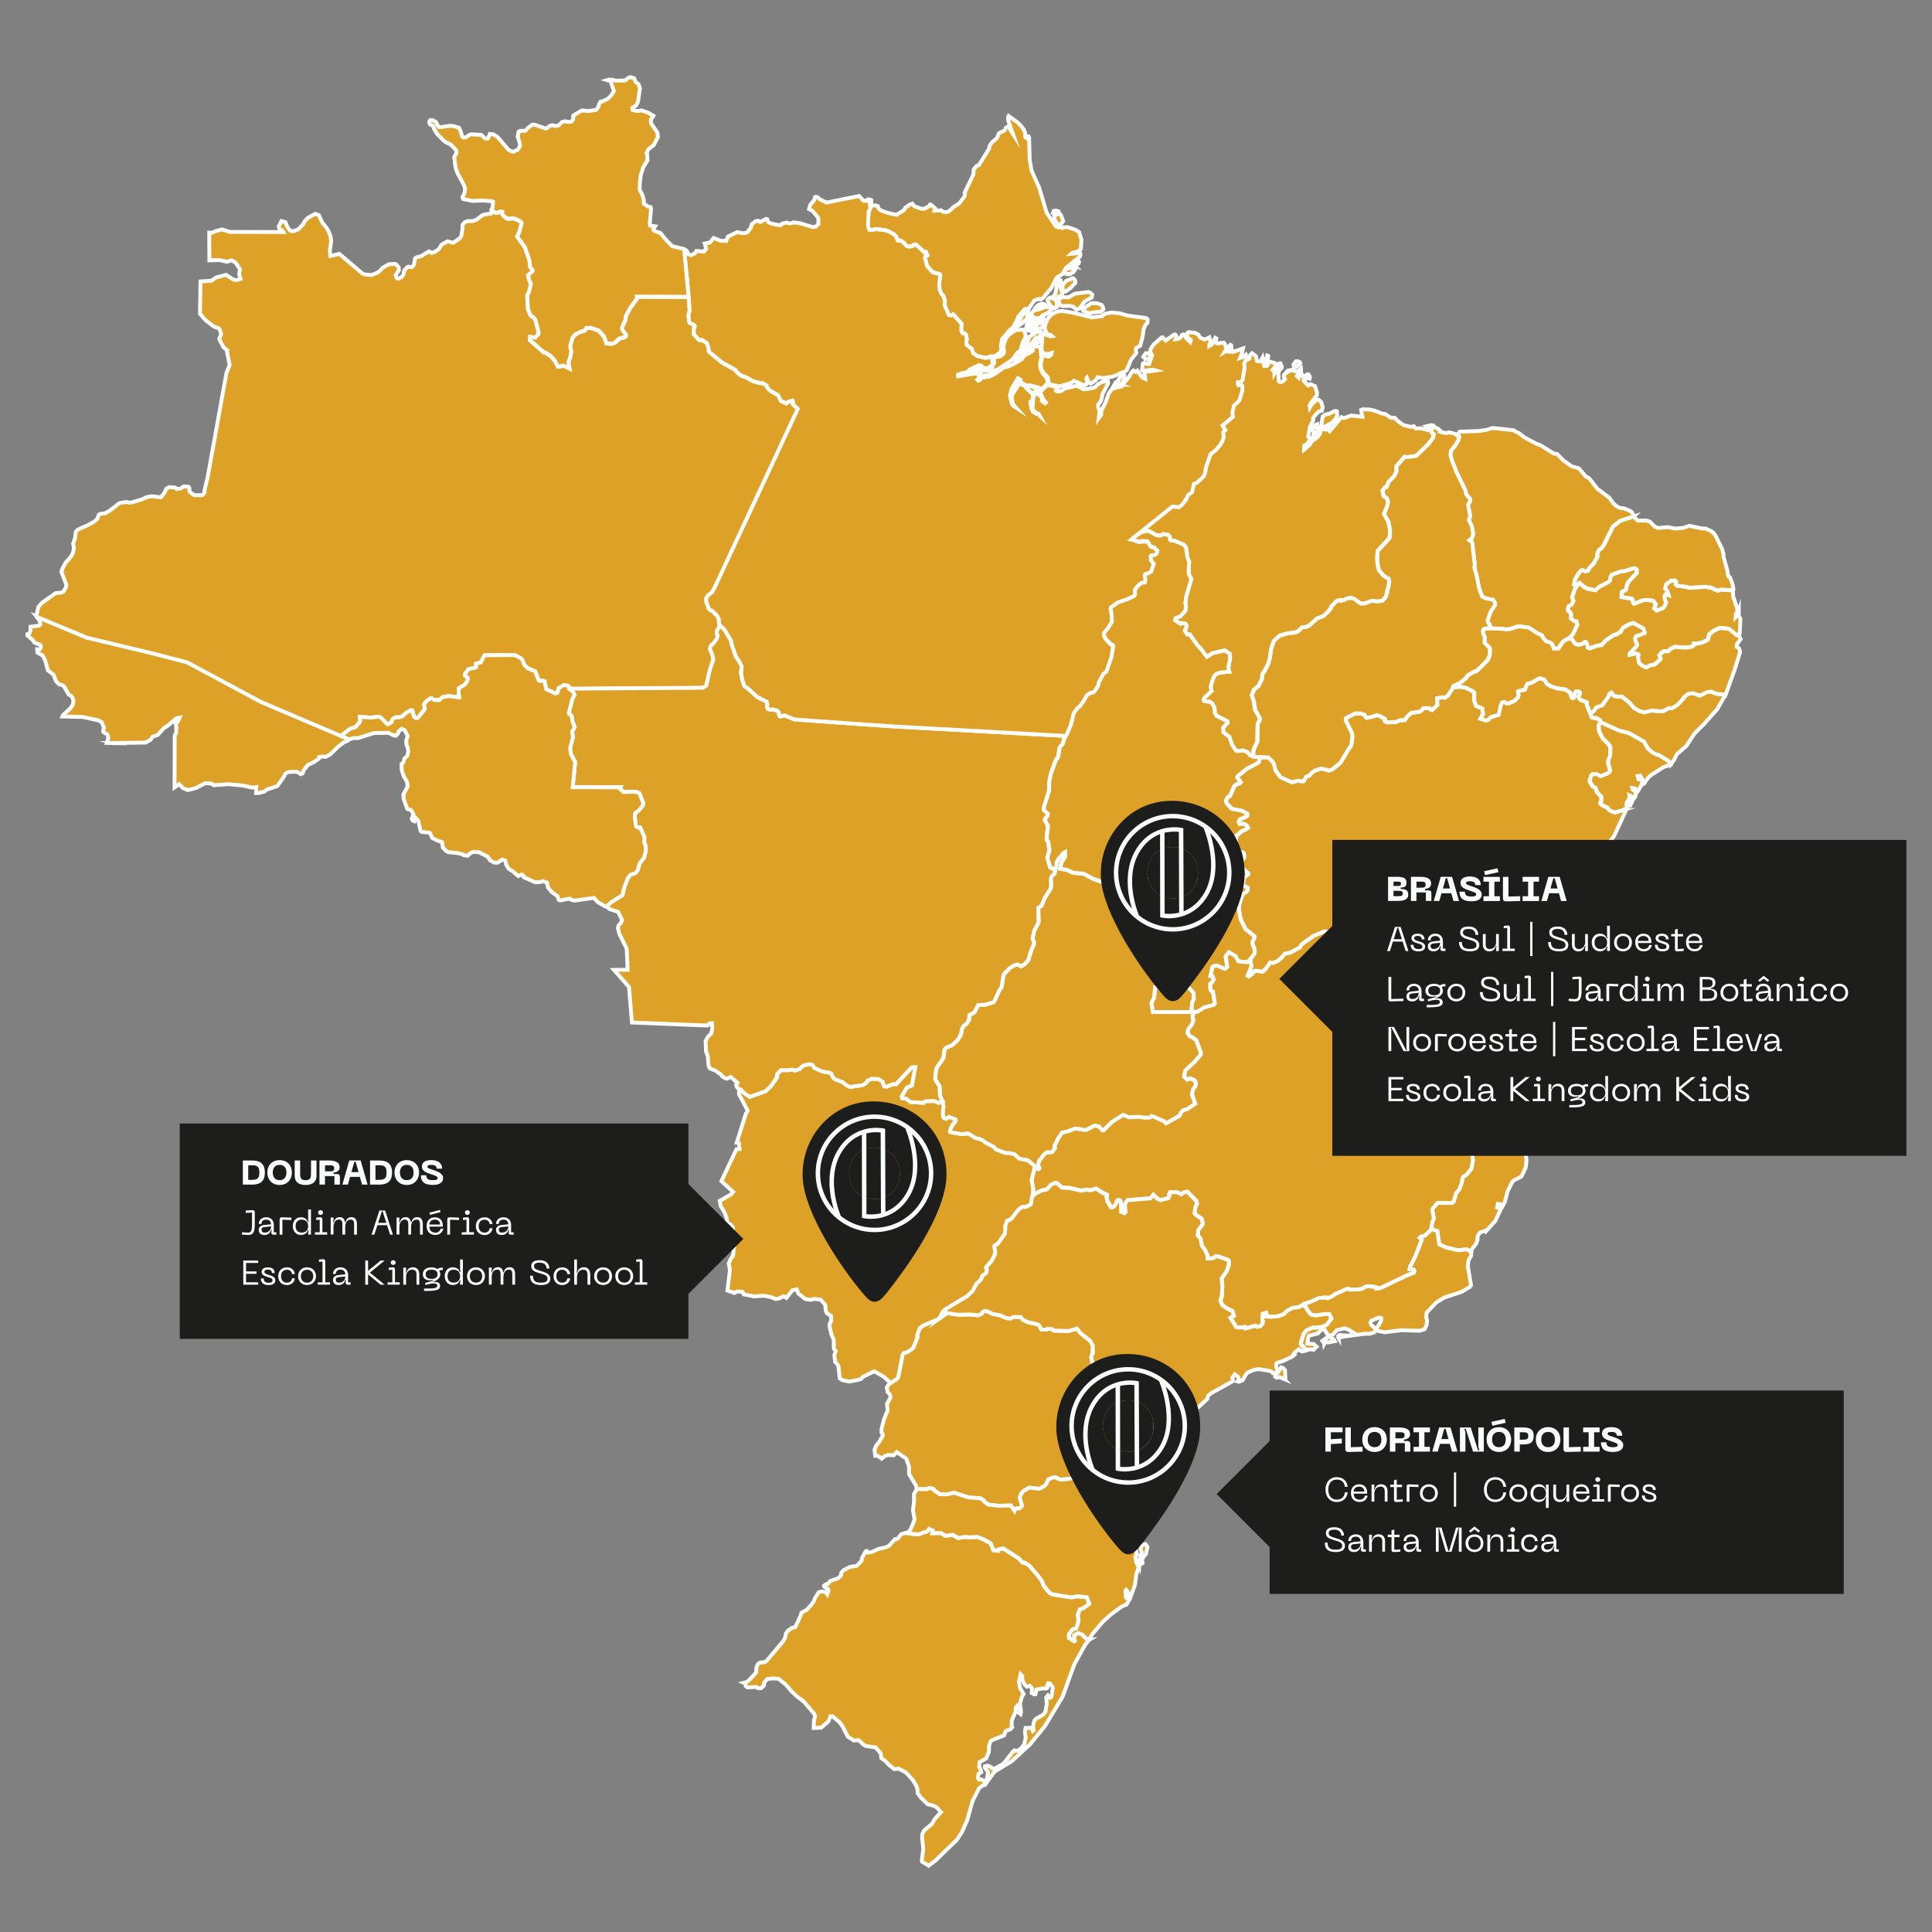<svg xmlns="http://www.w3.org/2000/svg" id="Camada_1" viewBox="0 0 500 500"><rect x="0" y="0" width="500" height="500" fill="#808080" stroke="none"/><defs><style>      .st0 {        fill: #1d1d1b;      }      .st1 {        fill: #fafbfc;      }      .st2 {        fill: #dda128;        stroke: #fff;        stroke-miterlimit: 10;      }    </style></defs><g><path id="BR-AC" class="st2" d="M29.15,192.3l-1.51-.03.39-1.31-.15-.6-.18-.36-.91-.51-.1-.33.2-.83-.56-1.41-.79-.46-4.06-.91-5.32-.14.2-.41,1.8-1.64.64-.89.21-.87-.16-.89-.49-.66-.6-.32-1.22-2.14-.56-.32-.65-.14-.82-.82-.67-1.72-1.45-1.11-.71-2.62-.63-1.19-1.36-.78-.06-.85.59.07.3-.38.05-.49-.14-.3-1.54-.67-.26-.48-1.57-1.37.03-.27.45-.04.36-.96v-.95s2.17-.28,2.17-.28l.36-.28-.16-.98-.85-1.14h0l13.01,5.42,17.14,4.1,8.8,2.28,19.16,10.27,20.66,8.79h0l2.15.91h0l-.22.35-1.14.48-1.51,1.15-2.07,2.02-1.2.62-.48-.13-1.11.13-.04.41-1.39.94-1.51.72-1.04,1.33-.32.85-.44.2-.85-.54-.55-.09-1.72.04-.49.19-.46.33-.26.62-1.77,2.52-2.73.91-.61.5-1.41.37-.75.02.06-1.53-.99.14-2.57-.56-3.8-.34-3.69.28-.48-.42-1.64-.12-2.58,1.33-1.98.45-1.22-.49-1.01-1.04-1.19.84.03-12.72.04-.8.34-.51.05-1.7-.19-.64.7-.85.35-.83-.84.14-2.15,1.88-1.16.73-1.49,1.72-1.41.49-.47.78-1.31.72-8.55.11Z"></path><path id="BR-AL" class="st2" d="M414.21,186.89l-.14-.53-1.03-.57-.33.07-.74-.21-.39-1.01h0l.96-.78.46-.79,1.57-.55,1.72-2.38.07-.5.59-.43.72.88,1.21.22.78-.09,1.85,1.46,1.38,1.54,1.29.76,1.38.35,1.81-.47,2.28.21.85-.08,1.35-.77.84.04,1.31-.8,1.58-1.66.09-.33,1.12-.9,1.45-.17,1.62.62,1.85-.93,1.07-.14,1.39.59,2.1.2.2.15h0l-2.01,3.59-3.3,3.72-2.59,2.59-2.2,3.32-2.41,2.09-.72,1.47-.96,1.3h0l-.43-.95-2.6-1.62-.33-.02-1.2-.57-1.28-1.05-.94-1.78-3.93-2.22-2.67-.69-4.68-2.16Z"></path><path id="BR-AM" class="st2" d="M127.22,54.28l.52.57.54.25h.44s.82-.3.82-.3l.46.08.04.7.88.85.7.27.64-.15.99.08,1.41.69.36.48-.66,2.41-.51,1.09,1.98,2.71,1.2,3.45.14,1.64.63.81.04.33-1.17,1.06.26,1.15.48,1.14-.56,2.2-.41.7.21,3.61.64,1.57.88.61.42.65.82,3.14-.04.42-.83.96-1.33-.24-.1.83,3.63,3.2.38.03,1.42.95,1.07,1.2.75,1.48.38.05.97-.3,1.71.75-.32-1.53.54-1.66.18-1.25-.27-1.3.59-2.15.74-.91.93-.5,1.51-.51.4-.64,1.16-.04,2.05.67,1.35,1.48.67,1.82,1.32.17.91-.33,1.02-1.02,1.47-.4.3-.28v-.38s-.81-1.02-.81-1.02l-.17-.53.08-.48.83-1.91.05-.82,1.2-2.2,1.69-2.36-.02-.49,13.4.05h0l.29,3.52-.31,1.05.13,1.64.17.49,1.23.62.13.3-.25.5-.04,1.53,1.33,1.44.26.14.51-.13,1.33.89.4,1.33.03.67.22.33,3.36,2.73,3.32,1.84.46.65.98.79,1.36.49,1.72.95,1.64.47.99.11.96.59.06.44.92.97,1.96,1.04.8,1.57,1.35.57.62-.44,1-.25.14.35-.09.57,1.31,1.21-21.66,46.55-.57.95-1.05.82-.42.7-.02.82.59,1.69.28.41.78.42,1.14,1.13.46.91.11,1.42.41.41h0l-.85.87-.14.44-.04.55.25.61-.2.73-.87,1.32-.62.46-.3.62.07.62.48.99.33,1.41-1,3.06-.85,3.78-.88.53-34.67.23h0l.03-.51-.26-.28-1.01-.2-1.39.78-.39,1.26-.49.14-2.35-1.07-.49-2.09-.45-.14-.71.09-.33-.15-.91-2.37-1.84-.71-.96-.92-.58-1.38-.33-.36-1.56-.82-7.82.04-1,1.85-1.25.36.07.85-.19.16-1.8.38-.86,1.15-.04.49.65.51.12.33-.26.74-.59.83-1.49.88-.08,1.31.17,1.06-2.8-.33-1.54.28-.87.78-1.3-.07-.61-.4h-.33s-1.27.9-1.27.9l-.38.61.19,1.27-1.84,2.29-.49.06-.49-.38-.46-1.64-.28-.07-1.33.74-.94.88-.99.28-.56-.09-.78.36-.3.38-.09.52-.88.57h-.27s-1.67-1.67-1.67-1.67l-.52-.27-2.08.24-2.87-.19.12.93-.11.41-1.12,1.31-1.39.42-2.36,1.85h0l-20.66-8.79-19.16-10.27-8.8-2.28-17.14-4.1-13.01-5.42h0l-.05-.47.51-2.12.88-1.01,3.56-2.51,1.64-.17.34-.22.71-1.13.06-.75-1.26-3.25.28-.86.85-1.59.93-.96.67-.91.3-.71.22-1.26-.21-.96.49-1.48.22-1.67.53-.54,2.65-1.18,1.59-.89.83-.75.32-1.01.57-.27,1.02-.08,1.2-.67,2.56-1.98,1.75-.31,1.09.21,3.04-.88,1.09-.56,1.32-.26,2.41.28.94-1.15.46-1.05.79-.44,1.55.14.46.39.96-.17.8-.54,1.24.09.22.38v.85s1.15.93,1.15.93l2.05.06.42-.29.33-.57-.08-.28.85-3.56,4.85-26.93.84-2.12-.72-3.59.09-.19-.94-.76-1.07-1.99-.03-.36.47-1.01-.38-1.29-.27-.29-1.23-.43-2.2-1.7-1.41-1.65.14-8.34,2.82-.19,1.27-.85,2.54-.67,1.94,1.28.88.08.92-.31-.36-1.22.22-1.25-.99-1.52-.41-.39-.83-.43-1.09.38-2.02-.44-2.59.07-.04-7.17.7.03.96-.42,1.65-.43,2.06.63,13.79.04-.33-.48-.57-.1-.28-.87.69-1.4,1.04.29.44,1.1.63.96.48.25h.6s1.17-.43,1.17-.43l1.41-1.51.23-.61.91-.9,1.85-1.01.93.33.85,1.87,1.17,1.44.54.94.48,1.29.17,1.12-.36,2.63.14,1.28,2.32-.54,6.02,5.12.57.2,1.81.15,1.67-.72,1.23-1.23,1.53-.84,1.59-.08.41.21.56.78v.7s-.82,1.23-.82,1.23l.27.71.42.2.96-.52.41-.66.17-.93.72-.84.34-.17.72.13.4-.13.3-.48.33-1.67.37-.27,1.09-.26,2.12-1.28.7.4.67-.21,1.16-.75.74-1.17,1.53-.88,1.47.4,1.71-1.2.4-.59.32-1.93-.02-.93.56-.67.75-.3h1.26s.97-.3.97-.3l1.49-1.16.7-.27,1.65-.22.22-.9Z"></path><path id="BR-AP" class="st2" d="M257.03,92.26l-.68-.04-.56.25-.94.09-2.02-.49-1.05-.75-.31-1.09-1.35-1.01-.08-.94.15-.5-.22-1.14-.24-.34-.69-.14-.3-.68.06-1.76-2.12-2.38-.57.26-.59-.14-1.09-2.52.09-1.14-.43-1.31-.45-.41-.49-1.09-.14-1.53.31-2.28-.12-.24-1.86-.53-1.46-1.64-.55-2.05.14-.52.49-.17-.36-.85-.49.02-2.06-1.93-.68.1-.28.3-.96.1-.61-.2-.58-.71-.83-.61-.86-.09-.36-.93-.49-.58-1.4-.76-.93-.36-2.46-.27-.78.21h-.85s-.22-.41-.22-.41l-.17-1.04.18-3.29.45-.94-.27-1.67-.45-.41h0l.25-.15.72.22v.59s-.22.13-.22.13l.25.7,1.07-.04.59.17.25.65.61.51,1.63.57,2.38.54,2-1.29.25-.55,1.25-.85.6-.21.5.68,1.96.68.78-.09,1.25-.73.09-.3.23.02,1.06.94-.14.63,1.72-.12.37.36.69.12h.45s.66-.36.66-.36l1.21-1.09,1.29-.8,1.27-1.67.27-.72-.14-.39,2.27-4.71.08-1.32.8-.94.53-.14,2.61-4.2.17-.83.61-.87,1.3-1.12.46-1.2,1.53-.83.34-.67.75-.42.41,1.06.64.99-1.21-3.48-.05-.93.13-.24,2.44,1.75.83.88.66.88.38.86.02,1.14.32.22.23-.35.28-.07.15.29.15,5.72.48,2.8,1.96,4.38,1.93,6.48,2.41,3.62.73.25,2.37-.06,2.01.68.93.62.56,1.92-.12,2.41-.93.7-1.25.31-.28.24,1.3-.11.75-.3.2.17.09.43-.12.53-3.64,2.94-.85,1.52-1.56,1.02-1.41,2.7-2.11,2.54-.51.33-.68-.07-1.05.38-1.51,2.16h0l-.97.05-.54.65h0l-1.07,1.22-.7,1.61-.81,1.35-.61.47-2.18,2.5-.26,1.74.12,1.3-1.41,1.31-.71.09h0ZM273.96,58.21l-.33-.24-.8-1.35.05-.64.17-.3,1.2-.33.31.28.6,1.64-.72.8s-.49.12-.49.12ZM275.76,70.97l-.29-.18-.06-.51.8-.8.64-.11.91.17.33-.08.32-.46.04.43-.7,1.04-.72.36-1.27.14ZM278.26,68.89l-.57-.17v-.41l.52-.75.91-.07.13.25-.07.37-.92.78ZM273.05,55.55l-.55-.36.19-.6.64-.12.62.23v.53s-.9.33-.9.33Z"></path><path id="BR-BA" class="st2" d="M389.28,284.73l-.26-.6.49-.98v-.38s-.39-.75-.39-.75l-2.99-2.21-.11-.37.16-1.09-.41-.89-.47.17-.14.33-.25.13-.16-.18.38-3.19.59-2.39.59-.64,1.79.17.74-.51v-.3l-.41-.74.12-1.92,3.59-3.06,1.07-2.23-.3-.85-.57-.74-.64-.04-.53-.28-2.05-1.79h-1.54s-1.59-.42-1.59-.42l-1.64-.78-1.98-.41-1.43-.1-.96.72-1.07.36-1.89-.33-.41.15-.32-2.87-4.72-4.49-.28-.13-3.18.89-1.11-.9-.37.15-.67-.16-1.84-.88-1.57-1.17-.71.13-3.15-2.63-.8-.39-1.98-.54-1.28.18-1.36.65-.59.81-.46.13-3.86-1.07-.44-.36-.19-1.09.1-.64.93-1.99-.62-.33-1.65-.38-1.58-.03-.87-.36-1.3-.06-2.78,1.14-3.09,2.2-.46.8-2.44,1.35-1.46.29-.69.85-1.31,1.12-1.04.38-.72-.11-1.34,1.87-.75.56-1.54-.28-.52.09-.5.72-.97.67-.29-.17,1.04-2.49-.37-1.75h0l1.07-1.43.18-.56-.17-.92-.49-1.25.07-.49.51-1.03-.04-.33-2.33-1.9-1.22-2.51-.45-2.55.04-1.12.87-2.78,1.15-.75.17-.28.04-.68-1.18-.61-.08-.24.35-1.83,1.04-.77v-.27s-1.99-1.78-1.99-1.78h0l-.03-.67.99-1.72-.03-.78-.12-.3-1.06-.36-.68-.47-.25-.91.04-2.12.14-.62,1.41-1.21.83-.3.7-.52-.21-.46-.42-.38-.67-.21-.75.13-.25-.24-.07-.36.3-.7,1.48-.59.41-.33-.03-.55-1.36-.71-2.59-.49-1.35-1.42-.17-.67.36-.84.73-.53,1.1-2.52.65-.44.73-.2.25-.28-.93-1.3.14-.27,2.33-1.9,2.77-1.46.41-.34.16-.71.5-.47h1.69s1.04.96,1.04.96l.48.75.38,1.6,1.28,1.8,3.03,1.35,1.3-.38,1.53.13.24-.15.54-1.05.83-.27.49-.63.85-.64,1.6-.54.96.12,1.07.38.98-.3,2.15-1.75,2.14-3.66.52-.62.17-.67.22-1.85-.09-.84-1.62-3.21.04-.67,2.35-1.2h1.41s1.09.32,1.09.32l.3.67.23.13,1.54-.31,1.01-.39.96.28,1.24.72-.09.47.14.21.59.2,2.17-.08,1.07-.46,1.23-.07.59-.88,1.09-.97,1.98-.25.56-.26.59-.71h1.57s.45.46.45.46l.22.04,1.35-1.31-.07-1.74,1.44-.28.57.13.76-.48,1.09-1.67.33-.83h0l.64.29.84-.2,1.59.21,2.04,1.01.32.37-.04,1.98.52,1.41,1.6.66.2,1.45-.67,1.22,1.33.45.7-.16.59-.67,2.08-.64.56-2.59.36-.63.54-.12.57.38.46.04,1.73-.74.8-.9.12-.43-.18-.99.21-.18,1.62-.33.56-1.49,1.2-.32,1.83-1.06.43-.07,1.08.41.6,1.04.99.59,1.71.57,2.17.29,1.14.83.39,1.2.28.2.31-.11.21-1.27.31-.32h.72s.33.22.33.22v.46s-.43.64-.43.64l.33.6.36.27,1.52.62v.68s.9,2.21.9,2.21h0l.39,1.01.74.21.33-.07,1.04.57.14.52h0l-.49.84.15,1.55.93,1.81,1.44,1.41.54.83-.06,2.26-.48,1.17-.07.64.55,1.99-.22.42-.5.4-1.85.72-.82-.54h-1.24s-.23.21-.23.21l-.43,1.14v.56s.7,1.16.7,1.16l.8.48.38,1.08,1.04,1.09.11.28-.09,1.03-.25.28.09.3.43.38,1.4.67.35.51.39.25,1.12.46,2.09-.64h.46s.26.28.26.28l-2.96,6.4-2.78,3.76-.75,1.69-3.64,4.16-1.78.91h-.63s.22-1.04.22-1.04l.27-.11.1-.8-.33-1.4-1.35-.18-.31-.94-.49-.54-.27.43-.33,1.69-.36.63-.4.28-.41-.21-.36-1.26.08-.23.22-.09-.02-.28-.63.93.67,1.22.33.17.27-.11.83.19-.33,1.31-.88.83-.18,1.32-.91.7-.25.49-.14.61.13.62-.98-.28-.15.28-.26,1.83.26-.52.54.15.17.39-.17.3.04.45.22.22.24.72-.75,1.82.41,2.49-.4.36-.41-.16-.1.82.43.33.88-1.25-.34-1.6.59-.44.18.39-.04,1.28-.7,1.89-.54,3.93-.37,1.31.14,1.79.57,2.07.14,3.29.63,4.64.72,2.48-1.6,4.83-.98,4.82-.34.73-.12,2.07-.77,2.7-.07,1.69.28,3.2.64,1.24-1.62,2.16-1.31.49-.68.46-1.97,2.82-.41,1.48h0l-5.86-3.72-.22-.38h0ZM405.43,228.21l-.17-.87.54-.3.77-.75.12-.46-.27-.53.55.1.59.76-.04.38-2.09,1.67h0ZM403.59,233.17l-.46-.02v-.49s.2-.26.2-.26l-.58-.16-.3-.29.09-.78,1.35-.11.12.14.08.82-.5,1.14h0Z"></path><path id="BR-CE" class="st2" d="M422.82,133.67l-3.54,1.15-1.89,1.46-2.39,4.85-.61.81-.63.41-.47,1.21.11.54-1.01,1.77-1.06,1.09-.41.8-.75.19-.57-.37-.37.05-.61.64-1.02,1.63-.25,1.43.46.12.48-.28h0l-.06.39-.61.83-.75,2.17.38.95-.48.95-.79.46-.12.28-.09.67.17.3.42.21.25.52v1.2s.88.64.88.64l.5.06.25.86-1.17,2.53-.86.81.12.18h0l-1.15.36-.78.6-1.12,1.66-1.2.04-.46-1.19-.57-.41-.99-.35-.73-.78-.33-.72-1.33-.6-2.07-1.38-2.23-.3-.93.07-1.55.58-1.18.14-.64-.17-3.57-.14h0l.04-.96-.49-.49-.06-.7.83-2.25,1.09-1.63v-.5s-.55-.84-.55-.84l-1.85-.34-.95-.47-.73-1.93-.76-3.77-.55-1.86.17-.33-.68-5.91-.08-.28-.67-.5.58-.42.43-1.14-.43-2.17-.72-1.46.35-1.16-.57-2.8.54-.99v-.55s-.97-1.15-.97-1.15l-.32-1.25-2.28-4.65-1.3-3.42-.21-.93.13-1.06,1.14-1.43.79-1.34.08-.58h0l.14-.1-.03-.45-.29-.48.47-.59,4.88-.16,2.09-.31,1.5-.48,5.36.57,1.54.81,1.41,1.09,2.99,1.58,1.06.38,3.49,2.17.88.14,1.61,1.66,2.17,1.53,1.86.52,1.77,2.11.88.44,2.14,2.76,3.01,2.23,1.06,1.45.75.72,1.09.59.83.02,1.72.67.57.49.36.99Z"></path><path id="BR-DF" class="st2" d="M309.01,261.93h-10.64s-.38-2.38-.38-2.38l.67-1.33.28-2.7h8.66s1.33,1.44,1.33,1.44l.04,1.6-.43.86-.15,1.77.63.73Z"></path><path id="BR-ES" class="st2" d="M370.54,318.09l-.21-.1.32-1.7.41-.94-.43-2.26.12-.3,1.25-1.49,3.73.02.4-.23.7-2.35.8-.92.64-1.66.17-1.25.19-.32.9-.62,1.24-1.51.39-2.15-.21-1.76-.92-2.04-.8-.92-.38-.07-.33.21-.55-.2-.36-.51.31-.4,1.07-.07.58.25.7.02.69-.17.23-.3-.12-1.25-.95-.25-.15-.3.22-1.12.02-1.39-.38-.48-.96-.49-.22-.51.85-1.4,1.57-.95h.22s.76.52.76.52l.82.08v-.59s-1.2-1.64-1.2-1.64l.97.09,1.58-.21.61-.44.78-.23,1.14-.06,1.84.59.66.4h0l.22.38,5.87,3.72h0l-.67,2.43-.22,2.07.09,2.6.52,4.46-.22,1.79-1.08,2.3-1.99,1.01-.4.43-1.21,2.41-.71,2.75-.56,1.07-.6-.49-.64-.09-.21.93.98.38-1.41,3.07-2.5,2.78-.17-.2-1.35.48-.58.89-.04,1.01-.3.91-1.15,1.46-.21.82h0l-1.17-.77-2.17.27-3.14-.73-1.81-.82-.49-3.41-1.4-.55Z"></path><path id="BR-GO" class="st2" d="M309.01,261.93l-.63-.73.15-1.77.43-.86-.04-1.6-1.33-1.43h-8.66s-.28,2.7-.28,2.7l-.67,1.33.38,2.36h10.64s-.38,1.12-.38,1.12l.22,1.14-.49,1.15-.75.91-.3,1.07.62.88.62.25,1.03.75,1.2,3.3v.43l-1.68,1.96-2.35,2.18-.31,1.55.79.8.65-.34,1.14.41.34.44.13.72-.12.51-.53.65-.37,1.37.86,2.51-2.24,1.49-.84.14-.62.65-.35.81-3.54,1.99-.51-.56-3.15-1.35-.4.35-.42.07h-1.27s-1.07-.2-1.07-.2l-2.8.12-1.46-.64-2.99,1.91-2.11,2.12h-.24l-.95-1.03-1.1-.22-2.31,1.19-2.69-.45-1.8.7-1.62.39-1.02,1.52-.88,1.78.04.72-.61.94-.59.2-.61-.12-.33.1-.68.54-1.19,1.52-.41,1.38.41.44v.25s-.27.17-.27.17l-.62-.33h0l-.17-.33-1.93-1.62-2.28-.44-1.17-1.12-1.38-.31-1.08-.03-2.43-.97-.49-.62-2.22-1.13-.49-.44-1.04-.51-.83-.12-1.96-1.22-2.01.12-2.75-.51-.09-.24.19-.61.41-.85.95-1.28-.06-.3-1.63-.65-.83.49-.48-.14-.2-.3-.17-.8.19-1.87-.14-1.28h0l-.69-1.59-.13-2.49-1.02-1.59-.12-.51.29-2.47,1.85-2.79.28-2.11.51-.56,1.46-.61,1.39-1.28.91-1.46.24-1.41.36-.73.93-.75.59-1.04.06-1.12,1.27-.7,1.01-1.9,1.92-.09,1.97-.62.23-.2,1.43-3.04.51-.7.46-2.97.28-.54,1.39-1.41,1.2-.73.78-.19.89.49.88-.53,1.01-1.04.61-2.12.85-2.08v-.58s-.36-.83-.36-.83l.42-1.99,1.16-2.24-.09-3.75.88-.57.75-1.91,1.45-2.3.28-.78-.12-1.97.25-.65.7-.62.2-.82-.06-.46h0l.25-.33.14-1.36.48-.89,1.31-1.51.41-.22-.02,1.24-.88,1.36-.38,1.7,1.74.29,1.59.75,2.85.29,2.24,1.24,2.95,1.04.46-.17,1.18-4.3,1.07-1.73.85-.7.83.95.75,1.36.8,2.69.44,2.25.83.04.54-.54.22-.72.41-.39,2,.25,3.28-.38.16.54-.41,1.13,2.27,1.07,2.43.49.5-.06.37-2.39.4.02,1.09,1.9.33.17,1.29-.65,1.83-1.51,3.28-.72h1.12l1.85-.8,1.26-.97,3.88-1.03h0l1.97,1.78v.28s-1.02.77-1.02.77l-.35,1.83.07.24,1.18.61-.04.68-.17.28-1.15.75-.86,2.78-.04,1.12.45,2.55,1.23,2.51,2.33,1.9.04.34-.52,1.03-.07.49.49,1.25.17.93-.18.56-1.07,1.43h0l-.72.73-2.34-.25-.65-1.28-1.75-1.07-.85,1.08.42,2.73-.41.39-.29.09-2.01-.83-.85.17-.27.2-.52,2.3.52.07.36.84-.41.68-.53.51.03,1.38.3.44.38.14.5,3.09-.38.38-2.43.65-1.66,1.09-.92.09Z"></path><path id="BR-MA" class="st2" d="M339.34,113.43l-.03.24-1.48,1.56-.31.12-.03,1.04,1.43-1.23.49-.88,1.54-1.14.64-.83.75-4.59.83-.51.8-.09,1.21-.67.47-.09.33.09.06,1.18-.14.33-1.03,1.35-2.33,1.27-.02.52.53.09.33-.59.83-.22.16.6-.43.37.18.22,3.05-3.6.62.24,1.87-.67,2.93.31-.33-1.75.44-.17,1.75.06,1.29.28,1.91.76.75.08,1.56,1,1.01.02.91.94,1.37.96,1.81.42.84-.14.41.55.25.04,1.15-.07,1.78.48.19-.65-.49-.34,1.21-.28.41.08-.07.3h0l-.33,1.04.17.52.46.39-.28,1.11-1.3,1.64-2.99,2.88-2.41.33-.58-.12-2.12,2.46.03,1.3-.64,1.33-1.37,1.34-.59,1.43-.46.12-.56.76.26,1.39.89.6.28.93-.2,1.06-.83,2.08,1.14,2.04.4,2.16-.08,1.76-.15.4-2.97,3.2-.12,1.8.09,1.53.37,1.67,1.29,1.48,1.17.66.12.36.09.61-.28,1.59-.21.32-.09.88-.36,1.06-.88.95-1.66.21-.47-.2-.6.03-1.76.62-1.1.08-1.81-1.32-.73-.15-1.06.14-.73.43-.81.19-.17-.22-.61.17-.36.16-1.38,1.38v.33s-.45.63-.45.63l-1.46,1.45-1.7.66-2.08,1.85-.96.38-.76.03-1.23,1.11-.78.26-1.89.23-1.97.55-1.54,1.41-.71,2.15-.28,2.15-.46,1.68-1.05,1.99-.22.16-.25.59-.09,1.1-.87,1.8-1.23,1.01-.53,1.45.51,1.41.34,2.3,1.25,2.22-.03.38-.55,1.01-.09,4.61-.83,1.78-.19.77-.04,1.39h0l-.93-.48-.44-.59-.59-.33-.72-.21-1.29.14-.51-.13-.98-1.45-.72-2.07-1.54-1.17-.1-1.2,1.19-1.31-.06-.38-2.81-1.41-.45-.76-.04-1.2-.54-1.15-.68-.5-1.51-.2-.14-.3.19-.51,1.91-1.84-.27-.95.53-1.94.5-1.04.41-.4.97-.39,2.46-.25-.28-.98.46-2.35-.06-1.28-1.3-.88-3.09.68-1.56.97-1.64-2.19-.66-.62-2.17-3.01-.64.05-.61-1.04.44-.86-.08-.64-.18-.25-.99-.17-.3.2-1.4-.96.13-.51,1.28-.48,1.27-1.48.18-1.15-.2-.72.22-1.71,1.28-4.46v-.31s-.49-.83-.49-.83l-.17-.78.15-2.7-.46-1.09-.34-2.53-.61-.75-2.46-1.04h-.88s-.2-.25-.2-.25l-.06-.75-.43-.5-1.26-.21-.7.38-1.01-.07-2.01-1.09-.62-.04-1.42.38-1.9,1.34-.38.46h0l-.36-.06,10.66-8.57,1.7.17.85-.67,1.12-1.57.31-.83,1.12-.85.45-2.09.81-.33,1.77-1.68.34-.88.21-1.38,1.16-3.4,1.42-1.12,1.07-1.28.6-1.05.33-.93-.13-1.32.57-.59-.75-1.14,2.67-2.24-.09-1.19.36-1.72,1.26-1.14.26-.51.65-2.19.06-1.17-.31-.38-.72.12-.2-.36.04-.45.83-.11.41-.54.51-3.18-.12-1,.34-.75.56-.33h.46l.17-.17-.04-.39.25-.54.42-.38.97.71.33,1.33.86.09.56-.99.44,2.12.72.03.21-.36.05-.68.62-.03,1.22.38.36.5-1.04,1.23.49.51v.4s.89-1.48.89-1.48l.36-1.12h.33l.29.74v.42l-.63.67-.2.72.06,1.96.19.24.34.09.42-.1.7-.67-.34-.72.1-.43.96-1.04.76-.18,1.54.43,1.09-.8.04.67-.26.15-.82,1.11.43.42.07-.27.91-.43.42.57-.1.88,1.18,1.27.62-.32,1.14.49.56,1.74-.08.69-1.59,1.98-.28.64.07.48.43-.75,1.27-1.22.6-.02.63.59.38,1.37-.2.89-.7.14-.75.66-.84,1.08.05.56-.84,1.7-.45,2.55.15.25.63.17h0ZM339.71,113.76l-.04-.57.38-1.11-.3-.78.09-.48.66-.9.4-.14.04,1.7-.16.97-.58.43-.49.86ZM335.15,95.09l-.32-.33-.06-.43.58-.81.61-.02.49.3.07.25-.14.26-1.24.79ZM337.69,98.12l-.21-.22.04-.38.77-.64.35.05.36.62-.1.44-.29-.12-.92.26ZM327.43,94.64l-.15-.04.69-2.59.22.07.02.17-.3,2.22-.48.18Z"></path><path id="BR-MG" class="st2" d="M389.28,284.73l-.66-.4-1.84-.59-1.14.06-.78.23-.61.44-1.58.21-.97-.09,1.21,1.64v.59s-.83-.08-.83-.08l-.76-.54h-.22s-1.57.96-1.57.96l-.85,1.4.22.51.96.49.38.48-.02,1.39-.22,1.12.15.3.95.25.12,1.25-.23.3-.69.17-.7-.02-.58-.25-1.07.07-.31.4.36.51.55.2.33-.21.38.07.8.92.92,2.04.21,1.76-.39,2.15-1.24,1.51-.9.62-.19.32-.17,1.25-.64,1.66-.8.92-.7,2.35-.4.23-3.73-.02-1.25,1.49-.12.3.43,2.26-.41.94-.32,1.7.21.1h0l-1.83,1.7-.9.2-.41.36.54.51-1.71,4.38-1.38,2.69-.07.54,1.04.09.21.44-.15.38-1.83.71-6.89,3.28-.99.14v-.33s-.34-.12-.34-.12l-1.83-.2-.41.04-1.17.68-.91.12-2.32.06-.26-.23-.37.06-2.97,1.29-.76.56-1.24.56-.36-.2-1.88.12-2.11.97-1.75.54-.49.36h0l-.91.53-1.59.16-1.4.74-.89.9-1.3.49-1.72.18-1.7-.06v-.36s.25-.36.25-.36l-.07-.25-.86.24-.13,1.67.17.17-.04.61-.54.71-.94.23-.41-.31-2.62.72-.14-.38-1.46.17-.81-.18-1.47-2.4.88-.51-.38-1.24-1.3-.6-1.3-.89-.51-1.17.38-1.13.14-2.5-.19-2.13,1.35-1.97.51-1.58.04-.92-.17-.27-2.68-.96-.72.04-.2.26-.57.22-1.17.04.02-.62-.6-1.44-.94-1.3-.27-1.6-.22-.45-.57-.54.14-1.41,1.1-1.47.04-.41-.29-1.12-1.36-.88-.42-.44.21-1.72.41-.73-.14-.75-2.37-2.43-.94.21-.62.46-1.2-.57-1.72.08-.22.44.14.33-.32.72-2.01.49-.8-.31-1.09-1.05-.73.91-5.93.49-.33.35-.35.86.2,1.84-.3.32-.86-.38v-2.01s-.19-.7-.19-.7l-.26-.28-.41-.04-.19.14-.3.82-.49.68-.39.23h-.45s-.88-1.54-.88-1.54l-.24-1.03.1-.66-1.22-.57-1.58-1.03-1.44.43-1.17-.16-1.21.25-3.11-.7-1.85-.06-1.25-1.12-.54-.1-1.09.44-1.04,1.22-1.39.27-1.56.8-.88.82h0l.22-1.9-.43-2.33.72-3.03.42-.18h0l.62.33.26-.17v-.25s-.4-.44-.4-.44l.41-1.38,1.19-1.52.68-.54.33-.1.61.12.59-.2.61-.94-.04-.72.88-1.78,1.02-1.52,1.62-.39,1.8-.7,2.69.45,2.31-1.19,1.1.22.95,1.03h.24l2.11-2.12,2.99-1.91,1.46.64,2.8-.12,1.07.2h1.27s.42-.07.42-.07l.4-.35,3.15,1.35.51.56,3.54-1.99.35-.81.62-.65.84-.14,2.24-1.49-.86-2.51.37-1.37.53-.65.12-.51-.13-.72-.34-.44-1.14-.41-.65.34-.79-.8.31-1.55,2.35-2.18,1.68-1.96v-.43l-1.2-3.3-1.03-.75-.62-.25-.62-.88.3-1.07.75-.91.49-1.15-.22-1.14.38-1.1.92-.09,1.66-1.09,2.43-.65.38-.38-.5-3.09-.38-.14-.3-.44-.03-1.38.53-.51.41-.68-.36-.84-.52-.07.52-2.3.27-.2.85-.17,2.01.83.29-.09.41-.39-.42-2.73.85-1.08,1.75,1.07.65,1.28,2.34.25.72-.73h0l.37,1.75-1.04,2.49.29.17.97-.66.51-.72.52-.09,1.54.28.75-.56,1.34-1.86.72.11,1.04-.38,1.31-1.12.69-.85,1.46-.3,2.44-1.35.46-.8,3.09-2.2,2.77-1.14,1.3.07.87.36,1.58.02,1.65.38.62.33-.93,1.99-.11.64.19,1.08.44.36,3.86,1.06.46-.12.59-.81,1.36-.64,1.28-.19,1.98.54.8.39,3.15,2.64.71-.13,1.57,1.17,1.83.88.67.16.37-.15,1.11.9,3.18-.89.28.13,4.72,4.49.32,2.87.41-.15,1.89.33,1.07-.36.96-.72,1.44.11,1.98.41,1.64.78,1.59.44,1.54-.02,2.05,1.79.53.28.64.05.57.74.3.85-1.07,2.23-3.59,3.06-.11,1.92.41.74v.3l-.74.51-1.8-.17-.59.64-.59,2.39-.38,3.19.16.18.25-.14.14-.33.46-.17.42.89-.16,1.09.11.37,3,2.22.38.75v.38s-.49.98-.49.98l.25.6Z"></path><path id="BR-MS" class="st2" d="M267.16,309.71l-.29,1.78-.2.29-1.09.57-.96.03-.34.16-.88.75-1.44,1.94-.53.47-.73.22-.45,1.22-.12,2.12-1.88,2.64-.7.38-.17.28.22,1.4-.06.69-.88,1.7-1.45,1.64.25.62-.2.88-1.04.75-.29.88-1.25,1.22-.91,1.77-1.41,1.35-5.48,3.28-.91.83-.54,1.12-.61.78h0l-3.92,1.64-.8.59-.67,1.69v.83s-1.04,2.58-1.04,2.58l-.49.49-1.2.73-.8.23-.24.25-1.14,5.74-.26.59-1.72,1.13h0l-1.85-1.69-2.47-1.37-2.89,1.43-.49.54-1.2.36-1.87.31-1.71-.33-.73-.47-.34-3.09-.23-.51-.65-.69-.17-1.79.37-.97-.46-.57-.07-.32v-2.08l-.64-1.43-.43-1.99-.04-.52.43-.99v-1.17s-1.12-.79-1.12-.79l-.28-.58-.12-1.57-1.2-1.32-1.57-.19-1.09.22-1.33-.21-1.78-1.42-.41-1.08-1.12.24-1.57,1.99-.72-.43-1.25.59-.78.12-1.26-.5-1.85-.36-2.51.17-2.65-.51-.35-.66-1.44-.09-.64.38-1.81-.64.66-5.27-.31-1.72.43-1.03.71-1.06.43-4.37-.48-1.69-.04-1.25-.55-.7-.31-.07-.36.47-.46-2.36-.57-1.35-.88-1.46-.25-1.33,2.92-1.67.55-.64-3.04-2.8,3.9-8.27.81-.04-.2-1.54-.54-.09,2.34-7.48.48-.84-2.24-4.24.02-1.38h0l.51.14.74.8,1.56,1.1,4.07-1.43,1.49-1.45,1.46-2.14.07-.85,1.01-1.05,1.88.02,1.13-.16.56.25,1.2-.37.98-.91,1.46-.36.92.14.55.83,2.02.91,1.9.34.47.25.2.62.57.74,2.2.84.91.8.9.41,3.28-.46.91-.58.36-.62,1.04-.44,1.77.05,1.15.75.22.99.17.18.72.03,1.54-.64.73.04,4.07-4.35.97-.09-.89,4.79-1.3.51-1.2,2.05-.14.33.11.38.94.08,1.26.92,3.35.2.41-.41,1.93-.06.63.06.85.41,1.12-.22h0l.14,1.28-.19,1.87.17.8.2.3.48.14.83-.49,1.63.65.06.3-.95,1.28-.41.85-.19.61.09.24,2.75.51,2.01-.12,1.96,1.22.83.12,1.04.51.49.44,2.22,1.13.49.62,2.43.97,1.08.03,1.38.31,1.17,1.12,2.28.44,1.93,1.62.17.33h0l-.42.18-.72,3.03.43,2.33-.22,1.9Z"></path><path id="BR-MT" class="st2" d="M157.03,234.53l1.07-1.04,2.98-1.86.38-1.78,1.04-2.74.67-.78,1.19-.38.31-.3.42-.61.38-1.63,1.2-1.46.41-1.62.05-1.24-.42-1.08.03-1.49-1.11-2.42-.65.02-.42-.37-.31-2.35.1-.96.99-.78,1.01-1.27.12-.54-1.02-2.6-.78-.31-.8-.08-2.54.07-.88-.8.17-.41-12.43-.04.65-6.52-1.09-1.99-.2-1.28.02-.58.72-2.55-.28-1.4.68-1.21-.6-1.64-.11-1.01-.19-.44-.57-.34-.04-.25.93-3.62.55-1.03-.43-.9-1.01-.7h0l34.67-.23.88-.53.85-3.78,1-3.06-.33-1.41-.48-.99-.07-.62.3-.62.62-.46.87-1.32.2-.73-.25-.61.04-.55.14-.44.85-.87h0l.85.78,1.78,2.94.29,1.28.99,2.87.96,1.4.56,1.17-.17,1.77.35,1.74.53,1.59,1.11.8,2.17,1.99,2.45,1.23.17.68-.03.8.17.36.69.29.59-.12,1.18.33.39.52.14.78.25.23.99-.33,2.67,1.08,24.66,1.75,45.63,2.52h0l-.47.74-.41,1.37-.8.91-.32,2.28-.31.62-.27.2-1.41,3.83-.39,2.15-.03,2.14-1.36,4.34.04.62,1.01.97-.12.63-.59.64-.04.36.8,1.63-.34,2.4v1.14s.38.42.38.42l.32,2.21-.54,2,.71,2.42.7.37h.58s.06.47.06.47l-.2.82-.7.62-.25.65.12,1.97-.28.78-1.45,2.3-.75,1.91-.88.57.09,3.75-1.16,2.24-.42,1.99.35.83v.58s-.84,2.08-.84,2.08l-.61,2.12-1.01,1.04-.88.53-.89-.49-.78.19-1.2.73-1.39,1.41-.28.54-.46,2.97-.51.7-1.43,3.04-.23.2-1.97.62-1.92.09-1.01,1.9-1.27.7-.06,1.12-.59,1.04-.93.75-.36.73-.24,1.41-.91,1.46-1.39,1.28-1.46.61-.51.56-.28,2.11-1.85,2.79-.29,2.47.12.51,1.02,1.59.13,2.49.69,1.59h0l-1.12.22-.85-.41-.63-.06-1.93.06-.41.41-3.35-.2-1.26-.92-.94-.08-.11-.38.14-.33,1.2-2.05,1.3-.51.89-4.79-.97.09-4.07,4.35-.73-.04-1.54.64-.72-.03-.17-.18-.22-.99-1.15-.75-1.77-.05-1.04.44-.36.62-.91.58-3.28.46-.9-.41-.91-.8-2.2-.84-.57-.74-.2-.62-.47-.25-1.9-.34-2.02-.91-.55-.83-.92-.14-1.46.36-.98.91-1.2.37-.56-.25-1.13.16-1.88-.02-1.01,1.05-.07.85-1.46,2.14-1.49,1.45-4.07,1.43-1.56-1.1-.74-.8-.51-.14h0l-.48-.49-.23-.58.39-.51-1.77-1.56-.93.46-.38-.04-.85-.49-.33-.51-1.46-1.02-1.37-.55-.22-.23-.22-.81-.17-2.12-.44-1.28-.14-2.65.64-1.19.83-.79.25-1.29-.04-1.37-.7.04-.29.43-.28.12-19.46-.78-.76-9.17-3.89-4.44,3.54-.04-.25-5.47-1.91-3.85-.36-1.43.19-.77.44-.4.47-.93-1.04-2.12-2.25-.75-.78-.65Z"></path><path id="BR-PA" class="st2" d="M275.91,190.47l-45.63-2.52-24.66-1.75-2.67-1.08-.99.33-.25-.22-.14-.79-.4-.52-1.18-.33-.59.12-.69-.28-.17-.36.03-.8-.17-.68-2.45-1.23-2.17-2-1.12-.8-.52-1.59-.35-1.73.17-1.77-.56-1.18-.96-1.4-.99-2.86-.28-1.28-1.78-2.94-.85-.78h0l-.41-.41-.11-1.42-.46-.91-1.15-1.13-.78-.42-.27-.41-.6-1.7.02-.82.42-.7,1.05-.82.57-.95,21.66-46.55-1.31-1.21.09-.57-.14-.35-1.01.25-.62.44-1.35-.57-.8-1.57-1.95-1.05-.92-.97-.06-.43-.96-.59-.99-.11-1.63-.47-1.72-.95-1.36-.49-.98-.79-.46-.65-3.32-1.84-3.36-2.73-.22-.32-.03-.67-.4-1.33-1.33-.89-.51.14-.26-.14-1.33-1.43.04-1.53.25-.5-.13-.3-1.22-.62-.17-.49-.13-1.64.31-1.05-.29-3.52h0l-1.15-12.3h0l.54.23.31.42v.35s.31.29.31.29l.67.2.99-.51.34-.59,1.96.17.59-.76-.39-1.31,1.3-.26,1.02-1.18,1.91.73,1.36.02.39-1.1,2.41-1.17,1.43.28.84-.08.36-.18.87-1.07.29-1.01,1.06-.8.62-.08.47.33,1.53-.82.3.08.27.72.53.33,1.47.35,1.17.18.41-.43,1.21-.28.57.2h.59s.62-.25.62-.25l1.62.22,3.38,1,.7-.1.72-.63-.02-1.65-1.5-1.81-.9-.46.36-1.22.95-1.05.2-.8.22-.12.51.14.6.55,1.7.8,8.42-1.69,1.14,1.22.74.04.32-.21h0l.45.41.27,1.67-.45.94-.18,3.29.17,1.04.22.39h.85s.78-.2.78-.2l2.46.27.93.36,1.4.76.49.58.36.93.86.09.83.61.58.71.61.2.96-.1.28-.3.68-.1,2.06,1.93.49-.02.36.85-.49.17-.14.52.55,2.05,1.46,1.64,1.86.53.12.24-.31,2.28.14,1.53.49,1.09.45.41.43,1.31-.09,1.14,1.09,2.52.59.14.57-.26,2.12,2.38-.06,1.76.3.68.69.14.24.34.22,1.14-.15.5.08.94,1.35,1.01.31,1.09,1.05.75,2.02.49.94-.09.56-.25.68.04h0l-.38.54.21,1.15-.12.38-.93.8-1.01.12-.36-.13-.61-.57-.48-.11-2.45,1.14-.27.39-1.16.52h-.46s-1.12.41-1.12.41l.03.42,4.68-.77.64.48.09.33v.48l-.45.36.22.26.46-.14.62-.72h.74s.38-.2.38-.2l.43.09.78-.3.83-.41,2.38-1.7,1.09-.25,1.33-.59,2.29-1.33.39-.72.49-.38,1.51-.73.48-.52-.18-.49.15-.3.82-.2.79.04.3.15.28,2.75-.38,1.87.24,1.17.59,1.16.95.98.22,1.19-.09.34-1.33,1.33-.34.09-.63-.38-1.32-.38-.91-.22-.67.1-1.54-.75-.19-.81-.64-.38-1.65,2.77-.44,1.72.49,2.15.35.46.67.45-.73-.83-.31-1.95.09-.38,1.86-3.06,1.67.85.08.33,1.83,1.78-.18,1.46-.54.4.29,1.69.38.82.81.54.54.11.38.36-.25-.46-.56-.17-.87-.75-.16-.49.25-3.04.59-.86,1.04.53.6.87-.07.57.87.62.18-.21-.72-.91-.67-1.52v-.32l1.64-1.68,1.17.07,1.4.46.25.41-.44.43.23.2.35.02.75-.12.96-.65,2.96-.7.56.14,1.26.77,2.3-.3.78-.3.74-.73.71-.43,1.26-.37.56.05.04.54-1.48,2.91-.17,1.09-.33.78-.6.75v.64s.41,1.03.41,1.03l-.23,1.79.64-.86v-1.01s1.12-2.17,1.12-2.17l.82-2.31.81-1.13.2-.2.55-.04.42-.25,1.32-.17.64-.98,1.09-1.22.99-1.64.38-.33.57.36.45-.33,1.17,1.7.86.43-.04-.54-.25-.54.45-.73,2.54-.37-.75-.23-2.54.33-.22-.15.21-1.76.37-.21.49.28.74.08.78-2.25-.49-1.01.02-.49.85-1.31,2.06-1.8.26-.06.8.83,2.12-1.51.33-.05.29.33.07.41-.23.49.78-.12.59-.42.26-.57.46-.14.2.11.54,1.01.96.87.14-.41-.08-.28-.7-.36-.1-.21-.09-.87.12-.3.32-.14,1.65.19.85.47.45.74,1.18.51,1.2-.57.38,1.55-.36.22-.02.43.67-.38.84-1.7.28.17-.17.96.3.32,1.82-.19.33.47.33,1.22-.43.69.62-.36.19.27,1.37.1,2.56-.9-.22,1.14-.54,1.33,1.07-.36.43-.45.46,1.17h0l-.56.33-.34.75.12,1-.51,3.18-.41.54-.83.11-.04.45.2.36.72-.12.31.38-.06,1.17-.65,2.19-.26.51-1.26,1.14-.36,1.72.09,1.19-2.67,2.24.75,1.14-.57.59.13,1.32-.33.93-.6,1.05-1.07,1.28-1.42,1.12-1.16,3.4-.21,1.38-.34.88-1.77,1.68-.81.33-.45,2.09-1.12.85-.31.83-1.12,1.57-.85.67-1.7-.17-10.66,8.57.36.06h0l1.66.59,1.35-.17.93.09.74,1.2.28.22.63.1.91.85-.03.46-.27.49-.52.27-.7.05-.21.2.07,1.02.73.97-.67,1.99-.46.35-1.06.33-.18.33.21.87-.14.97-.94.11-1.09.97-.62.92.11,1.09-.17.36-1.81.87-2.47.83-1.79,1.29-.14.25.31,1.59.04,1.93-.93,1.52-1.02,1.22-.11.41.12.64.43.7,1.21,1.26.54.23.11.22-.48,2.93-1.28,3.73-.78.59-1.23,2.35-.13.72-.68,1.12-.54.62-.76.12-.99.67-.75,1.39-.88,1.22-.85.79-.83,1.14-.82,3.23-1.16,2.65h0ZM291.24,96.05l-3.28,1.42-2.46.38-1.46-.22-.47.82-1.33.86-.52-.44-.44-1.11-.17.2.3.89-.25.59-.51.3-2.73-1.19-.58.52-3.04.91-2.32-.41-.59-.44-.17-1.34-.17-.3-.8-.74-.77-1.16-.15-1.29.38-1.99.45-.28,1.28.26.67-.54.06-.41-.94.31-.88-.09-.68-.51-.13-.76.25-3.68.53-.55.25.54,1.28.43.4-.04-.33-.3-.92-.16-.65-1.57.26-1.22.64-1.43.96-.96.7-.41.97-.36.96-.09,2.51.38,5.22,1.28,2.68-.33.08-.22.83-.45,1.57-.27,2.09.21,2.03.59,4.7.62.46.34-.04.89-.51.54-.49,1.09-.26,1.92-.62,2.39-.93.49-.25.5.17.86-1.43,1.87-1.01,2.54-.36.33h0ZM257.03,95.93l-.54-.37.8-1.63-.07-1.3.18-.15,1.69-.35.65-.62.11-.36-.14-1.7.62-1.87.91-1.08,1.66-1.07,2.08-.14.52,1.71-.8,1.59-.62,2.2-.8.49-.97,1.47-.57.52-3.58,2.4-1.14.26h0ZM277.67,79.33l-.75-.18-1.78.06-.57-.12-.21-.19-.28-.79v-.9s1.1-.3,1.1-.3l1.37.03,1.59-.93,3.49-.43.56.19.49.49-.13.74-1.85,1.01-1.29,1.8-.8.36-.94-.83ZM281.14,79.33l1.35-.87,1.43.02,1.2.45.38.72.04.45-.64.56-2.07.2-.85.23-1.64-.64-.14-.38.93-.73h0ZM268.84,82.51l-.36-.19-.44.03-1.12-.5.15-.84.46-.67,1.39-.29,1.71-.65.96.06.58.49.07.09-1.4,1.17-.78.25-1.22,1.05h0ZM275.66,75.49l-.59-.22-.12-1.2.11-.43.85-.95,1.78-.67.18.09.38.49.03.64-1.41,1.44-1.2.8ZM265.64,90.14l-.1-.3.14-.67.75-2.04,1.88-1.22.52-.2.5.1-.12,1.3-1.13.32-1.17,1.59-1.27,1.13ZM273.55,77.41l-.86-.22-.22-.35.64-.7.51-2.86.64-.89.21.09.05.23v1.8s.42,1.35.42,1.35l-.23.64-.75.29-.42.62h0ZM262.82,84.8l-.2-.14.09-.44.4-.26.86-1.24.55-1.12.53-.48,1.05-.39-.14,1.08-.29.72-1.25,1.2-1.6,1.06h0ZM272.87,79.7l-.43-.11-.61-.51-.7-1.19-.04-.28.17-.21.59-.42,1.34.61.21.31.17,1.51-.7.28h0ZM268.97,101.85l-.47-.08-.64-.38-.5.33-.54-.2-1.22-1.26v-.44h.93s2.22.95,2.22.95l.22,1.08ZM253.64,97.83l.03-.75-.14-.22.43-.72,1.71-.64.57.28.63.62-.21.25-.75.34-1.84.3-.43.53h0ZM262.84,92.98l-.13-.02v-.25s.4-.68.4-.68l1.3-1.17.3-.9.04-.94.17-.22.23.32v1.09l-.64,1.98-.45.47-1.22.33h0ZM267.41,85.81l1.2-2.14.64-.15.51.14.2.63-.42.51s-2.12,1.01-2.12,1.01ZM290.18,99.56l-.61-.25-.25-.77.75-1.25.78-.24.14.07v.54s-.55,1.62-.55,1.62l-.26.28h0ZM265.92,85.45l-.39-.14.23-1.48.96-1.31.17.03.93.64v.18s-1.13.46-1.13.46l-.78,1.62ZM267.53,89.09l.52.02-.29.33-.68.22-.08.81-.57.51-1.22.61-.12-.13.2-.6.34-.46,1.25-1.21.65-.11ZM251.19,96.49l-.4-.14-.05-.25.31-.29,2.58-1.16.39.51v.14s-1.02.53-1.02.53l-1.81.66ZM297.22,93.03l-.75-.14-.59-.57.63-.91h.97s.14.85.14.85l-.07.43-.33.33h0ZM270.23,79.33l-1.71.51h-.43s-.13-.14-.13-.14l.75-.75.75-.37.75.12.32.25.11.17-.11.15-.3.07h0ZM266.41,85.56l-.06-.55.18-.36,1.8-1.06-.65,1.45-.59.46-.68.07h0ZM267.96,88.84l-.33-.09-.05-.17.57-1.09h.86s-.09.99-.09.99l-.96.35ZM288.28,100.31l-.2-.17.65-1.16.49-.29.17.54.37.27-.19.38-.31.25-.46-.13-.52.31ZM268.96,83.41l-.64-.05v-.14s1.72-1.33,1.72-1.33l.03.7-.17.46-.18.25-.76.12h0ZM317.84,90.82l-.28-.38.14-.55.74-.66.18.11.17,1.27-.95.22Z"></path><path id="BR-PB" class="st2" d="M449.37,164.32l-1.81-1.49-.59-.19-1.92-.15-1.67.78-1.07.93-.33,1.3-1.38.75-1.46.33h-.83s0,.42,0,.42l-.58.38-1.58.21-2.81-.19-1.17.64-.4.46-1.32.07-.64.5-.39.55.28.53v.39s-.28.35-.28.35l-1.29,1.11-.97.12-1.2.61-1.16-.57-.69-.68-.25-1.62.17-.36-.13-.22-.83-.23-.32.21-1.09.18.03-.33,1.83-1.91.12-.31-.52-1.35-.03-.34.27-.57,2.17-.78.08-.22-.36-1.01-2.54-1.39-1.07.3-1.61.91-.67,1.09-1.07.63-.76.22-1.96,1.36-1.1,1.19-1.18.17-1.91.7-.56-.24.04-.49-.46-.9-.28-.06-.67.53-1.09.23-.72-.24-1.01-1.38-.29-.07h0l-.12-.18.86-.81,1.17-2.53-.25-.86-.5-.06-.9-.64v-1.2s-.24-.52-.24-.52l-.42-.21-.17-.3.09-.67.12-.28.79-.46.48-.95-.38-.95.75-2.17.61-.83.06-.39h0l.41-.33,1.4,1.19.65.3,2.09.44.84-.82,2.34-1.2.59-.51.07-.75.3-.69,2.3-.88,1.04-.09,2.36-.75.46.06.38.32v.86s-2.16,2.33-2.16,2.33l-.32.7-.28,1.26-.3.28-.62.18-.15.22-.06,1.25,2.56.38.23.17.22,1,.21.17,2.28-.91,1.28-.06,1.41.22.64.85-.38,1.12.6.54,1.7-.67.36-.54.4-.88-.34-.68-.12-1.03.35-.43.73.23-.38-1.11-.52-.57.22-1.07,1.32-.98,1-.04.3.28-.07.72.45.36,2.48.29.38.25,4.22-.28,1.57.22,1.78.8.75-.29,2.54.15.67-.17h0l.07,1.74,1.05,3.18.04.46-.13.68-.27.33-.02.64.42-.54.37-1.09v1.43s.43.73.43.73l-.2,3.75-.26.43h-.68Z"></path><path id="BR-PE" class="st2" d="M411.58,184.63l-.88-2.2v-.68s-1.54-.62-1.54-.62l-.36-.27-.33-.6.44-.64v-.45s-.34-.23-.34-.23h-.72s-.31.33-.31.33l-.21,1.26-.31.11-.28-.19-.39-1.2-1.14-.83-2.17-.29-1.71-.56-.98-.59-.6-1.04-1.08-.41-.43.08-1.83,1.06-1.2.32-.56,1.49-1.62.33-.21.18.18.99-.12.43-.8.9-1.73.75-.46-.04-.56-.38-.55.12-.36.63-.56,2.59-2.08.64-.59.67-.7.17-1.33-.45.67-1.22-.19-1.45-1.6-.66-.52-1.41.04-1.98-.32-.37-2.04-1-1.59-.21-.84.19-.65-.29h0l1.9-.92,1.43-1.24.39-.63,1.66-.96.7-.2,2.82-2.8.54-1.28.04-1.64-.21-.39-1.17-1.14.05-1.59-.43-.82-.04-.69.08-.33.38-.24,1.3-.12h0l3.57.14.64.17,1.18-.14,1.55-.58.93-.07,2.23.3,2.07,1.38,1.33.6.33.72.73.78.99.35.57.41.46,1.19,1.2-.04,1.12-1.66.78-.6,1.15-.36h0l.29.07,1.01,1.38.72.24,1.09-.23.67-.53.28.06.46.9-.04.49.56.24,1.91-.7,1.18-.17,1.1-1.19,1.96-1.36.76-.22,1.07-.63.67-1.09,1.61-.91,1.07-.3,2.54,1.39.36,1.01-.08.22-2.17.78-.27.57.03.34.52,1.35-.12.31-1.83,1.91-.03.33,1.09-.18.32-.21.83.23.13.22-.17.36.25,1.62.69.68,1.16.57,1.2-.61.97-.12,1.29-1.11.29-.35v-.39s-.29-.53-.29-.53l.39-.55.64-.5,1.32-.07.4-.46,1.17-.64,2.81.19,1.58-.21.58-.38v-.43h.83s1.46-.31,1.46-.31l1.38-.75.33-1.3,1.07-.93,1.67-.78,1.92.15.59.19,1.81,1.49h0l.64.17.4.88-.92,1.25-.08.4v.35s.51.27.51.27l.2.36.14.77-1.42,4.62-2.35,6.48h0l-.2-.15-2.1-.2-1.39-.59-1.07.14-1.85.93-1.62-.62-1.45.17-1.12.9-.09.33-1.58,1.66-1.31.8-.84-.04-1.35.77-.85.08-2.28-.21-1.81.47-1.38-.35-1.29-.76-1.38-1.54-1.85-1.46-.78.09-1.21-.22-.72-.88-.59.43-.07.5-1.72,2.38-1.57.55-.46.79-.96.78Z"></path><path id="BR-PI" class="st2" d="M373.49,111.97l.95.09.5-.17,1.62.37.72.62.23.43h0l-.08.58-.79,1.34-1.14,1.43-.13,1.06.21.93,1.3,3.42,2.28,4.65.32,1.25.99,1.15v.55s-.55.99-.55.99l.57,2.8-.35,1.16.72,1.46.43,2.17-.43,1.14-.58.42.67.5.08.28.68,5.91-.17.33.55,1.86.76,3.77.73,1.93.95.47,1.85.34.56.84v.5s-1.09,1.63-1.09,1.63l-.83,2.25.06.7.49.49-.04.96h0l-1.3.12-.38.24-.08.33.04.69.43.82-.05,1.59,1.17,1.14.21.39-.04,1.64-.54,1.28-2.82,2.8-.7.2-1.66.96-.39.63-1.43,1.24-1.9.92h0l-.33.84-1.09,1.67-.76.49-.57-.13-1.45.28.08,1.74-1.35,1.3-.23-.04-.45-.45h-1.57s-.59.7-.59.7l-.56.26-1.98.25-1.09.97-.59.88-1.23.07-1.07.46-2.17.08-.59-.2-.14-.2.09-.48-1.24-.71-.96-.28-1.01.4-1.54.31-.23-.13-.3-.67-1.09-.33h-1.41s-2.35,1.21-2.35,1.21l-.04.67,1.62,3.22.09.83-.21,1.86-.18.66-.52.62-2.14,3.66-2.15,1.75-.98.3-1.07-.38-.97-.12-1.59.54-.85.64-.49.63-.83.28-.54,1.05-.24.15-1.53-.13-1.3.38-3.03-1.34-1.28-1.8-.38-1.6-.48-.75-1.04-.97h-1.69s-2.13-.14-2.13-.14h0l.04-1.39.19-.77.83-1.78.09-4.61.55-1.01.02-.37-1.25-2.22-.34-2.31-.51-1.41.53-1.45,1.23-1.01.87-1.8.09-1.09.25-.6.22-.15,1.04-1.99.46-1.68.28-2.15.71-2.16,1.54-1.41,1.97-.55,1.89-.22.78-.27,1.23-1.11.76-.03.97-.38,2.07-1.86,1.7-.66,1.46-1.45.46-.63v-.33l1.38-1.39.36-.16.61-.17.17.22.81-.19.72-.43,1.06-.14.73.15,1.82,1.32,1.09-.07,1.77-.62.6-.03.47.2,1.65-.21.88-.95.36-1.06.09-.88.21-.32.28-1.59-.09-.62-.12-.36-1.17-.66-1.29-1.47-.37-1.67-.08-1.53.12-1.8,2.97-3.21.15-.4.07-1.76-.4-2.16-1.14-2.03.83-2.08.2-1.07-.28-.92-.89-.61-.25-1.39.56-.76.46-.12.59-1.43,1.37-1.34.64-1.33-.03-1.3,2.12-2.47.59.12,2.4-.33,2.99-2.88,1.3-1.64.28-1.11-.46-.38-.16-.52.33-1.04h0l.53.09,1.07.63.37.37-.09.22.8.24Z"></path><path id="BR-PR" class="st2" d="M294.54,381.87l-3.8-.02-.24.32-1.26.17-.55-.05-.08-.28-1.14.41-.98,1.04-2.43,1.54-1.04-.12-.89-.45-2.27-1.88-.75-.28h-.55s-2.06.52-2.06.52l-1.69.12-.59-.02-1.03-.55-.8.1-1.11.47-.43,1.07-.53.63-1.35.71-2.59-.3-1.45.83-.52.56-.5,1.15.62,2.17-.63.62h-.67s-.54.29-.54.29l-.12.36-.96-1.37-3.08.09-2.72-.31-1.14-.85-.12-.3-.75-.46-3.09-.26-3.83-1.22-1.7.41-1.95-.02-1.46-1.02-.23-.37-.77-.17h-.38s-.51.26-.51.26h-2.63s-.16-.89-.16-.89l-1.83-3.03v-1.88s-.7-2.09-.7-2.09l-2.48-1.72-.79.82-1.54-.08-.8.31-.78.65-1.06-.78-.59.04-.2-1.59.48-1.14.78-.92.88-1.58.04-.25-.36-.54v-.9s.67-2.64.67-2.64l.91-2.19-.18-1.67.93-1.72-.15-.74-.61-.64-.22-1.16.48-.77.57-.39h0l1.72-1.13.26-.59,1.14-5.74.24-.25.8-.23,1.2-.73.49-.49,1.05-2.58v-.83s.66-1.69.66-1.69l.8-.59,3.92-1.64h0l2.36-1.66,2.78.47,2.91-.08,2.37.21.88-.45.25-.43.53-.27.85.21,1.07.57,1.83.33,1.91.79.95.09.78-.39h1.87s.57.72.57.72l1.27.61,2.54.58.46.37.51.96,1.25.05.3-.25,1.2.11.48.39,3.85.09,2.15-.62.82,1.12,2.6,2.05.64,1.28v1.99s-.28.42-.28.42l-.12.59.28,1.33.94,1.09-.06,1.28-.26.41,1.08,2.17.88.83.49.2.36.49-.04.64.67,1.43.43.21.18.32-.18.76-.92,1.54.23,1.48.43.28.73.15,1.72-.09,2.48-.38.36.28,1.14-.14,1.15.09,1.17.91-.1.3-.64.47-.5,2.39.25.57.78.38.47-.62.8-2,.55-.12,1.55.42-.29,1.41.53,2.39,1.03.42.12.96h0l-.98.74-.44,1.07-.4-.09.2-1.41,1.04-.69-1.02.2-.64.36h-.63s-.25-.3-.25-.3l-.41-.12-.39.27-.2.67.38.58-.53.7-.22.07-1.8-.38-.57-.39-.33.09-.13.65.25.27,1.17.41,1.01-.18,1.54.43.2.35-.7.49-1.12,2.01-.9.56-1.75.41-.14.33,2.14-.14.11.86-.14.5Z"></path><path id="BR-RJ" class="st2" d="M346.42,346.28l-.05-.57.28-.2,2.31.16,1.88-.43-1.83-1.12-1.01-.36-2.04.49-.99,1.16-.75.23-.51-.04-.98-1.56h-.35l-.65.3-.7.77-2.28.58-.25.66-.14,1.38,1.59.09.78.73-.83.78-.68-.12-1.03.12h0l-.35-.19-1.18-1.25-.04-.3.79-2.54.79-.83,1.7-.73.36.11,2.01-.26,1.09-.51,1.2-1.56-.54-1.19h-1.23s-2.28.38-2.28.38l-1.28-.28-.89-1.15-.41-.85-.92-.39h0l.49-.36,1.75-.54,2.11-.97,1.87-.12.36.2,1.25-.56.76-.56,2.96-1.3.38-.05.26.22,2.32-.05.91-.12,1.18-.68.41-.04,1.83.2.36.12v.34s.99-.14.99-.14l6.89-3.28,1.83-.72.15-.38-.2-.44-1.04-.09.07-.54,1.37-2.69,1.71-4.38-.53-.51.41-.36.9-.2,1.83-1.71h0l1.4.55.49,3.41,1.81.82,3.14.73,2.17-.27,1.17.77h0l-.06.92-.68,1.17-.16,1.54.83,4.91-.36.49-2.23,1.27-4.33,1.41-2.05,1.25-2.54,2.67-.08,1.2.22.86-.14,1.17-.53,1.07-1.32.37-4.75-.12-4.2.51-1.73-.33-.36-.28-.04-.49.75-1.07.49-1.05-.07-.45-.57-.13-2.02.83-.19.5.22.57,1,.85.18.7-.43.38-1.18.37-1.14-.02-5.83.78-1.06.33h0ZM342.72,347.72l-.49-.7,1.53-1.12,1.35.68.31.51-1.78.36-.3-.25h-.34l-.28.53h0Z"></path><path id="BR-RN" class="st2" d="M448.55,152.55l-.67.17-2.54-.15-.75.29-1.78-.8-1.57-.22-4.22.28-.38-.25-2.48-.29-.45-.36.07-.72-.3-.28-1,.04-1.32.98-.22,1.07.52.57.38,1.11-.73-.23-.35.43.12,1.03.34.68-.4.88-.36.54-1.7.67-.6-.54.38-1.12-.64-.85-1.41-.22-1.28.06-2.28.91-.21-.17-.22-1-.23-.17-2.56-.38.06-1.25.15-.22.62-.18.3-.28.28-1.26.32-.7,2.17-2.33v-.86s-.39-.32-.39-.32l-.46-.06-2.36.75-1.04.09-2.3.88-.3.69-.07.75-.59.51-2.34,1.2-.84.82-2.09-.44-.65-.3-1.4-1.19-.41.33h0l-.48.28-.46-.12.25-1.43,1.02-1.63.61-.64.37-.05.57.37.75-.19.41-.8,1.06-1.09,1.01-1.77-.11-.54.47-1.21.63-.41.61-.81,2.39-4.85,1.89-1.46,3.54-1.15h0l.34.55.62.54h2.27s.88.29.88.29l1.22,1.27.96.36,2.41-.23,2.09.38,1.84-.17,1.69-.53,3.26.67.92.03,1.41.62.74.59.46.68,1.67,3.43.36,1.3-.03.54,1.07,3.9.15,1.22.52.39.7,1.95.15,1.1Z"></path><path id="BR-RO" class="st2" d="M142.8,230.83l-.93-1.05-.32-1.36-1.13-.38-.62.23-1.31.06-2.95-1.31v-.29s-.49-.44-.49-.44l-.92.43-1.43-1.22-1.1-.7-.62-1.06-.2-1.01-.75-.28-1.28.81-.88-.02-1.02-.58-.63-.96-2.27-1.14-1.42-.12-.83.39-.65.62-1.04-.12-.22-.22-1.55-.37-2.22-.2-.55-.31-.85-.86-.22-1.43-1.14-.36-1.37-.7-.59-1.25-.21-.14-1.97-.2-.28-.25-.61-2.69-.64-.64-.35.84-.48-.23-.2-.46.45-1.11-.61-1.1-.99-.28-.91-2.51-.12-1.2,1.12-2.11-.15-1.2-.84-1.43-.54-1.57-.04-1.66.45-.36.28-.99.75-.76.26-1.07-.17-1.08-.3-.64-.07-1.11.39-1.2-.85-1.58-.74-.28-.79.71-.04.37-.61.7h-.41l-1.58-.74-3.75.06-4.06,1.29h-1.22s-1.07.34-1.07.34h0l-2.15-.91h0l2.36-1.85,1.39-.42,1.12-1.31.11-.41-.12-.93,2.87.19,2.08-.24.52.27,1.67,1.69h.27s.88-.59.88-.59l.09-.52.3-.38.78-.36.56.09.99-.28.94-.88,1.33-.74.28.07.46,1.64.49.38.49-.06,1.84-2.29-.19-1.27.38-.61,1.27-.91h.33s.61.41.61.41l1.3.07.87-.78,1.54-.28,2.8.33-.17-1.06.08-1.31,1.49-.88.59-.83.26-.74-.12-.33-.65-.51.04-.49.86-1.15,1.8-.38.19-.16-.07-.85,1.25-.36,1-1.85,7.82-.04,1.56.82.33.36.58,1.38.96.92,1.84.71.91,2.37.33.15.71-.09.45.14.49,2.09,2.35,1.07.49-.14.39-1.26,1.39-.78,1.01.2.26.28-.03.51h0l1.01.7.43.9-.55,1.03-.93,3.62.04.25.57.34.19.44.11,1.01.6,1.64-.68,1.21.28,1.4-.72,2.55-.02.58.2,1.28,1.09,1.99-.65,6.52,12.43.04-.17.41.88.8,2.54-.07.8.08.78.31,1.02,2.6-.12.54-1.01,1.27-.99.78-.1.96.31,2.35.42.37.65-.02,1.11,2.42-.03,1.49.42,1.08-.05,1.24-.41,1.62-1.2,1.46-.38,1.63-.42.61-.31.3-1.19.38-.67.78-1.04,2.74-.38,1.78-2.98,1.86-1.07,1.04h0l-.54-.03-1.88-1.12-.92-1.04-5.13.7-.96-.31-.18-.22-2.45.48-.35-.12-.38-.98-1.46-1.06Z"></path><path id="BR-RR" class="st2" d="M177.06,64.51l1.16,12.3h0l-13.4-.05.02.49-1.69,2.36-1.2,2.2-.05.82-.83,1.91-.08.48.17.53.83,1.02v.38s-.32.28-.32.28l-1.47.4-1.02,1.02-.91.33-1.32-.17-.67-1.82-1.35-1.48-2.05-.67-1.16.04-.4.64-1.51.51-.93.5-.74.91-.59,2.15.27,1.3-.18,1.25-.54,1.66.32,1.53-1.71-.75-.97.3-.38-.05-.75-1.48-1.07-1.2-1.42-.95-.38-.03-3.63-3.2.1-.83,1.33.24.83-.96.04-.42-.82-3.14-.42-.65-.88-.61-.64-1.57-.21-3.61.41-.7.56-2.2-.48-1.14-.26-1.15,1.17-1.06-.04-.33-.63-.81-.14-1.64-1.2-3.45-1.98-2.71.51-1.09.66-2.41-.36-.48-1.41-.69-.99-.08-.64.15-.7-.27-.88-.85-.04-.7-.46-.08-.82.3h-.44s-.54-.25-.54-.25l-.52-.57h0l.22-.33.17-1.65-.22-.16-2.44-.17-2.72.1-2.4-.51-.14-.43.58-1.28.09-1.07-.53-1.28-1.41-2.56-.53-1.49-.34-2.7.57-1.07-.06-.7-1.33-1.45-1.57-.77-2.04-2.01-.77-1.31-.21-.7-.83-.47-.18-.28.02-.61.21-.24.65.05.81.48.68,1.25.44.07,2.46-.36.98.07,1.38.43.44.87.4,1.4.39.25.7-.06.54-.47.69-.29,2.3.12.34.04.95.88.43.11.38-.1.44-1.13.95.1,1.05.67,2.85,3.31.76.41.51.08,1.09-.49.54-.82.07-.61-.6-2,.26-1.26.33-.2,1.4-.04.73-.8,1.12-.79.54.04,2.83.97.43-.12.58-.52.75-.22.82.25.75-.15.97-.93.72-.18.83.17.8-.05.49-.62.04-.98,2.2-1.31,1.69.14,2-.28.64-.82.07-.51.43-.81.54-.09,1.34-.65.8-.75.8-1.24-.87-2.58-.85-.26.46-.13,1.04.05.58.23,2.59-.07.77-.69.54-.16.99.3.38.95.75.58.35.99-.49,3.55-.52,1-.91.51.04.6,1.17.3,1.17-.16,1.7.59,1.32.8-.64,1.04v.83s1.69,2.48,1.69,2.48l.14,1.12-1.09,2.12-1.36,1.02-.52,1.09.2.28.04,1.57-1.07,1.75-.65,2.01-.22,1.86-.07,1.93.71,1.35.37,1.28v1.01s1.13.75,1.13.75l.65.14.09.49-.33,3.73.09.54,1.31.21-.48.85.33.36,1.56.54,1.06,1.39,1.93,1.99,3.06.75Z"></path><path id="BR-RS" class="st2" d="M240.38,482.67h-.26s-1.41-.8-1.41-.8l-.14-.33.38-3.09-.33-3.08.11-.78.46-.9,2.06-1.72.6-1.13,1.67-1.85-1.06-1.2-.78-.45-1.63-.43-1.68-1.63-.88-1.17-.07-1.15-.31-.85-.89-1.47-1.49-1.62-.49-.43-1.73-.88-1.05.15-1.38-1.09-1.1-1.18-.91-.57-.1-1.23-1.38-1.57-2.41-.33-.67-.34-1.25-1.2-1.28.09-1.57-1-1.38-2.69-.8-1.08-1.83-1.54-.51.06-.49,1.3-1.88,1.62-1.93.09.07-2.07.29-.93-.28-.72-2.64-3.11-1.72-1.28-1.58-1.49-1.27-1.53-1.95-1.6-1.38-.1-1.56.15-.83.99-.04.7-.75.7h-.8s-.42-.33-.42-.33l-2.29.1-.47-.35-.12-.66-.36-.16.62-.16.75-.52,1.83-2.01.08-1.33.43-.91.59-.33.93-.05.46-.19.67-.72,3.95-4.7.46-1.03.12-.8.59-.78.87-.62.99-.3,1.42-3.06.07-.44.22-.27,1.19-.62,1.18-1.3.62-.83.37-.93.97-1.52.67-.21,1.14.13.4.57.34-.93-.15-.42-.98-.59-.04-.26.25-.24.78-.28.59-.7,2.02-.69.76-.78.07-.67.59-.66,1.6-.83,1.79-.29,1.28-1.31.11-.77.96-1.71.24-.03.04.26.21.14.96-.12,1.77-.82,1.94-.43.88-.41,1.52-1.7h.36s.49-.28.49-.28l.73-.98,1.67-.53.22.28h0l2.55.28,2.36-.83.41-.59.98.42-.11.67,2.23-.02,1.18.72,1.85-.27,1.39.83,1.87-.3,1.12.13,2.03-.12,1.64.67,1.8,1.01.72,1.77,1.15.14.07-.35,1.31-.25,4.03,2.56.99,1.12.51-.02,1.13.71,2.2,2.53,1.19,1.6.35,1.07,1.57,1.93.85.4,4.85.77,1.53-.29,2.43.25.64,1.7-1.51,1.14-.92.3-.53,1.35.16,1.59-.28,1.13-.38.94-.85.14-.93,1.22-.02,1.02,1.3.85.2-.14-.2-.7v-.7s1.09-.59,1.09-.59l1.14.46.53.66.85.62.33-.02h0l-1.01,1.25-2.83,5.1-3.05,8.41-4.56,7.59-3.94,4.83-4.72,4.32-4.41,2.67-2.25,3.12-.13-.31.47-1.14.25-1.58-.85-1.24.07-.3.67-.12.73.29.41.42.74.03,1.87-1.02.59-.49,2.07-2.69.54-.5.33.14.74-.14.76-.61.67-.92.27-1.07.13-.67-.17-1.52.14-.99,1.14-.05.54.22.2.6.25-.19-.21-1.01.37-1.5.35-.41,1.99-1.15.53-.78.34-1.99-.15-1.65.41-.49.36.58.27.02.31-.3.34-2.23-.07-.32-.69-.88-.49-.02-.19.5.12.28-.1.41-.25.14h-1.09s-1.46.28-1.46.28l-.25,1.17-.38.04-.59-.32.07-1.24-.59-.64-.75.24-.43-.35-.53-.91-.29-1.05.09-.41-.46-.5-.44,1.96.32,1.63.91,1.53-.41.59-.54,1.84.28,2.2-.13.56-.35-.27.19-.17-.02-.51-.34-.93-.33-.28-.38.48-.02.99-1.02,2.37-.04,1.37.16.38-.52.51-1.17.46-.44,1.14-2.96,1.14-.52.38-.38,1.15-.07,1.64-.7,1.64-1.71.94-.08,1.28.35.6.18.74-.69.41-.18,1.09.31.43.49-.1.94.46.11.66-1.54,1.2-1.68,3.28-1.4,4.99-1.46,3.25-1.22,1.83-5.64,5.46-1.57,1.15Z"></path><path id="BR-SC" class="st2" d="M281.9,424.34l-.33.02-.85-.62-.53-.67-1.15-.46-1.07.59v.7s.2.7.2.7l-.2.14-1.3-.85.03-1.02.93-1.22.85-.14.38-.95.27-1.12-.16-1.59.53-1.35.92-.3,1.51-1.14-.64-1.7-2.43-.25-1.53.29-4.85-.77-.84-.39-1.57-1.93-.36-1.07-1.18-1.6-2.2-2.53-1.14-.72-.51.02-.99-1.12-4.03-2.56-1.31.25-.07.35-1.16-.14-.72-1.77-1.79-1.01-1.64-.67-2.02.12-1.12-.13-1.88.3-1.38-.83-1.86.26-1.18-.71-2.23.02.11-.67-.98-.42-.41.59-2.36.84-2.55-.28h0l1.05-2.12.53-1.51-.42-2.35.3-2.33-.03-1.85.7-1.27h2.63s.51-.26.51-.26h.38s.77.18.77.18l.22.37,1.47,1.02,1.94.02,1.7-.42,3.83,1.22,3.09.26.74.46.12.3,1.14.85,2.73.3,3.08-.09.96,1.38.13-.36.54-.28h.67s.63-.64.63-.64l-.62-2.17.5-1.14.52-.57,1.45-.83,2.59.29,1.35-.7.53-.63.43-1.07,1.11-.47.8-.1,1.03.55.59.02,1.69-.12,2.06-.53h.54s.75.3.75.3l2.26,1.88.89.45,1.04.12,2.43-1.54.98-1.04,1.13-.41.09.28.55.05,1.26-.17.24-.32,3.8.02h0l-.28.96.37,1.2-.05.28-1.09.83-.71-.35-.59-1.83v.81s.41,1.97.41,1.97l1.24,1.2.41.69-.73,1.66-.12,1.68.07.31.55.53.19,4.25.22.4.31.14.56-.37.25.52.07.63-.34.04-.31-.2-.86.46-.25,2.78.41,1.88-.41.54.22,1.4.66,1.36-.62,1.7-.38,2.91-1.24,3.39-.25-.07-.26-.55.15-.7-.67-.85-.19.24.13,1.76.84.6-.67,1.2-1.19.47-2.99,2.2-2.03,1.85-2.72,3.22-.75,1.36h0ZM294.86,405.1l-.11-.34.18-1.27.55-1.74-.29-.85.12-.74,1.01-.55.16.04.48.68-.39,1.85-.59.62-.43.88.14.85-.83.56h0ZM294.53,387.44l-1.35-1.46,1.85-1.77.18.03.47.76-.62.96-.52,1.49Z"></path><path id="BR-SE" class="st2" d="M420.03,209.63l-2.1.64-1.12-.46-.39-.25-.35-.52-1.39-.67-.43-.38-.09-.3.25-.28.09-1.03-.11-.28-1.04-1.09-.38-1.08-.79-.49-.7-1.16v-.56s.41-1.14.41-1.14l.23-.22h1.23s.82.55.82.55l1.85-.72.5-.4.22-.42-.55-1.99.06-.64.48-1.17.06-2.25-.54-.83-1.44-1.41-.92-1.81-.16-1.55.49-.83h0l4.68,2.16,2.67.69,3.93,2.22.94,1.78,1.28,1.05,1.2.57.33.02,2.6,1.62.43.95h0l-1.72.55-3.31,2.13-.7.64-1.12,1.6h-.23s.08-.81.08-.81l-.76-1.32-.72.12.25.84h.9l.17.17-.38,1.43-.92,1.51-.38-.25-.27-.49-.72-.12.14.49.82.45-.19,1.28-.62.83-.67,1.47-.57.11-.22-.33.35-1.01.3-.09.22-.31.27-.75-.59-.27.07.49-.33.82-.35.36-.19.79.2.52-.19.38-.87.45Z"></path><path id="BR-SP" class="st2" d="M300.22,373.55l-.12-.96-1.03-.41-.53-2.39.29-1.41-1.55-.42-.55.12-.8,2.01-.48.62-.77-.38-.25-.57.5-2.39.64-.48.1-.29-1.17-.92-1.15-.09-1.14.14-.36-.28-2.47.38-1.72.09-.73-.15-.43-.28-.24-1.48.93-1.54.18-.76-.18-.32-.43-.22-.67-1.43.04-.64-.36-.49-.49-.21-.88-.83-1.08-2.18.26-.4.06-1.28-.94-1.1-.28-1.33.12-.59.28-.42v-1.99s-.66-1.28-.66-1.28l-2.6-2.05-.82-1.12-2.15.62-3.85-.09-.48-.39-1.2-.1-.3.25-1.25-.05-.52-.96-.46-.37-2.54-.58-1.27-.61-.57-.72h-1.87s-.78.4-.78.4l-.96-.09-1.91-.79-1.83-.33-1.07-.57-.85-.21-.53.27-.25.43-.88.45-2.38-.21-2.91.08-2.78-.47-2.35,1.66h0l.61-.78.53-1.12.91-.83,5.48-3.29,1.41-1.35.91-1.76,1.25-1.22.29-.88,1.04-.75.2-.88-.25-.61,1.45-1.64.88-1.7.05-.68-.22-1.4.17-.28.7-.38,1.88-2.64.12-2.12.45-1.22.73-.22.53-.46,1.44-1.94.88-.74.34-.17.95-.03,1.09-.57.2-.29.29-1.78h0l.88-.82,1.56-.8,1.39-.27,1.04-1.22,1.09-.44.54.1,1.25,1.12,1.85.06,3.11.7,1.21-.26,1.17.16,1.45-.43,1.58,1.03,1.21.57-.09.67.24,1.03.88,1.51.46.02.39-.23.49-.68.3-.82.19-.14.4.04.26.28.18.7v2.01s.88.38.88.38l.3-.33-.2-1.84.36-.86.33-.35,5.93-.49.73-.91,1.09,1.06.81.31,2.01-.5.32-.72-.14-.33.22-.44,1.72-.08,1.2.57.62-.46.95-.21,2.36,2.43.14.75-.41.73-.21,1.72.42.44,1.37.88.29,1.12-.04.41-1.1,1.47-.13,1.41.57.54.22.44.27,1.6.94,1.3.6,1.44-.02.62,1.17-.04.57-.22.2-.26.72-.04,2.68.96.17.27-.04.92-.51,1.58-1.35,1.97.19,2.13-.14,2.5-.38,1.13.52,1.16,1.29.9,1.31.6.37,1.25-.88.51,1.46,2.4.82.18,1.46-.17.13.38,2.62-.72.41.3.95-.23.54-.71.04-.61-.17-.17.12-1.67.86-.24.07.25-.25.36v.35s1.7.06,1.7.06l1.73-.18,1.3-.49.89-.9,1.4-.74,1.6-.16.9-.53h0l.92.39.41.85.89,1.15,1.28.28,2.28-.38h1.23s.54,1.2.54,1.2l-1.2,1.56-1.09.51-2.01.26-.36-.11-1.7.73-.79.83-.79,2.54.04.3,1.18,1.25.35.19h0l-.04.14-1.22.3-.77-.59-1.07.8-.31.47.2.16-.55.46-2.33,1.12-1.63.51-.2.32.03.7.36,1.12-.23.3-1.01.19-.51-.46-.97-.21-2.26-.36-.62.11-.96.25-1.25.59-.36.37-.88,1.56-.95.41-.36-.09.42-.34-.35-.88-.85-.62-.6.89.19.54-.22.44-5.52,3.07-.69.59-.22.84-2.37,2.17-2.35,1.41-1.39.38-3.26,2.33-1.69,1.42-.49.06-.32.45.65.31.48.04.67-.26v.55l-.45.95-.96.62-.77,1.07h0ZM332.32,356.88l-1.12-.47-.84.13-.36-.28.07-.57.69-.47.79-1.34.52.18.48.47.09,2.11-.33.23h0Z"></path><path id="BR-TO" class="st2" d="M321.06,224.22l-3.88,1.03-1.26.97-1.85.8h-1.12l-3.28.72-1.83,1.51-1.29.65-.33-.17-1.09-1.9-.4-.02-.37,2.39-.5.06-2.43-.49-2.27-1.07.41-1.13-.16-.54-3.28.38-2-.25-.41.39-.22.72-.54.54-.83-.04-.44-2.25-.8-2.69-.75-1.36-.83-.95-.85.7-1.07,1.73-1.18,4.3-.46.17-2.95-1.04-2.24-1.24-2.85-.29-1.59-.75-1.74-.29.38-1.7.88-1.36.02-1.24-.41.22-1.31,1.51-.48.89-.14,1.36-.25.33h-.58s-.7-.38-.7-.38l-.71-2.42.54-2-.32-2.21-.38-.42v-1.14s.33-2.4.33-2.4l-.8-1.63.04-.36.59-.64.12-.63-1.01-.97-.04-.62,1.36-4.34.03-2.14.39-2.15,1.41-3.83.27-.2.31-.62.32-2.28.8-.91.41-1.37.47-.74h0l1.17-2.67.82-3.22.83-1.14.86-.8.88-1.22.75-1.39.99-.67.76-.12.53-.62.68-1.12.13-.72,1.23-2.35.79-.58,1.28-3.73.48-2.93-.11-.22-.54-.23-1.21-1.26-.43-.69-.12-.64.1-.41,1.02-1.22.93-1.52-.04-1.93-.31-1.58.14-.25,1.79-1.29,2.47-.83,1.81-.88.17-.36-.11-1.09.62-.92,1.09-.97.93-.11.14-.97-.21-.87.18-.33,1.06-.33.46-.35.67-1.99-.74-.97-.07-1.01.21-.2.7-.06.52-.27.27-.48.02-.46-.91-.85-.63-.1-.28-.22-.74-1.2-.93-.09-1.35.18-1.66-.59h0l.38-.46,1.9-1.34,1.42-.38.63.04,2.01,1.1,1.01.06.69-.38,1.26.21.43.5.06.75.2.23.88.02,2.46,1.04.61.75.34,2.54.46,1.09-.15,2.7.17.78.49.82v.32s-1.29,4.46-1.29,4.46l-.22,1.72.2.72-.18,1.15-1.27,1.48-1.28.49-.13.51,1.41.96.3-.2.99.17.18.25.08.64-.45.86.62,1.04.64-.05,2.17,3.01.66.62,1.65,2.19,1.55-.97,3.09-.68,1.3.88.06,1.27-.46,2.35.28.98-2.46.25-.97.39-.41.4-.49,1.04-.53,1.94.27.94-1.91,1.85-.19.51.14.3,1.51.21.68.5.54,1.15.04,1.2.45.75,2.81,1.41.07.38-1.19,1.31.09,1.2,1.55,1.17.72,2.08.97,1.45.51.13,1.29-.15.72.22.59.32.44.59.93.48h0l2.13.15h0l-.5.47-.16.71-.41.34-2.77,1.46-2.33,1.9-.14.27.93,1.3-.26.28-.73.2-.65.44-1.1,2.53-.73.52-.36.84.17.67,1.35,1.41,2.6.49,1.35.72.04.55-.41.33-1.48.59-.31.7.07.36.25.24.75-.13.67.21.42.37.21.46-.7.51-.83.3-1.41,1.21-.14.62-.04,2.12.25.91.68.48.76.17.3.18.12.3.04.77-.99,1.72.03.67Z"></path></g><g><g id="ryAwj6"><g><path class="st0" d="M301.6,207.32c11.77-.96,21.31,8.27,20.47,20.1-.6,8.35-7.93,19.51-12.91,26.12-.83,1.1-3.34,4.57-4.33,5.15-1.92,1.13-3.08-.28-4.2-1.59-5.85-6.85-15.14-20.76-15.71-29.8-.63-9.95,6.59-19.16,16.68-19.98ZM302.47,219.29c-8.07.97-7.21,14.13,1.94,13.17,8.2-.86,7.36-14.29-1.94-13.17Z"></path><path class="st0" d="M302.47,219.29c9.3-1.12,10.14,12.3,1.94,13.17-9.16.96-10.02-12.2-1.94-13.17Z"></path></g></g><path class="st1" d="M303.49,239.94c-3.3,0-6.33-1.14-8.73-3.05h.01c-.04-.1-3.97-9.16-.03-16.11,1.57-2.77,3.6-4.19,5.48-4.9l.03,21.51.45.1s.75.16,1.82.16c.72,0,1.61-.07,2.58-.28,2.25-.5,5.39-1.92,7.63-5.86,1.76-3.09,2.27-7.14,1.49-11.7-.28-1.63-.67-3.05-1.01-4.1,2.68,2.56,4.35,6.17,4.35,10.16,0,7.76-6.32,14.08-14.08,14.08M305.16,236.19c-1.65.41-3.06.33-3.75.25l-.03-20.91c1.62-.4,3.01-.32,3.7-.24l.08,20.9ZM289.41,225.86c0-7.76,6.32-14.08,14.08-14.08,2.96,0,5.71.92,7.98,2.49.05.12,4.21,9.74.28,16.67-1.56,2.75-3.57,4.17-5.43,4.89l-.08-21.49-.45-.1c-.08-.02-1.97-.41-4.4.12-2.25.5-5.39,1.92-7.63,5.86-3.04,5.35-1.81,11.67-.82,14.94-2.19-2.48-3.52-5.73-3.52-9.29M303.49,210.63c-8.4,0-15.23,6.83-15.23,15.23s6.83,15.23,15.23,15.23,15.23-6.83,15.23-15.23-6.83-15.23-15.23-15.23"></path></g><g><g id="ryAwj61" data-name="ryAwj6"><g><path class="st0" d="M224.43,285.11c11.77-.96,21.31,8.27,20.47,20.1-.6,8.35-7.93,19.51-12.91,26.12-.83,1.1-3.34,4.57-4.33,5.15-1.92,1.13-3.08-.28-4.2-1.59-5.85-6.85-15.14-20.76-15.71-29.8-.63-9.95,6.59-19.16,16.68-19.98ZM225.3,297.08c-8.07.97-7.21,14.13,1.94,13.17,8.2-.86,7.36-14.29-1.94-13.17Z"></path><path class="st0" d="M225.3,297.08c9.3-1.12,10.14,12.3,1.94,13.17-9.16.96-10.02-12.2-1.94-13.17Z"></path></g></g><path class="st1" d="M226.32,317.73c-3.3,0-6.33-1.14-8.73-3.05h.01c-.04-.1-3.97-9.16-.03-16.11,1.57-2.77,3.6-4.19,5.48-4.9l.03,21.51.45.1s.75.16,1.82.16c.72,0,1.61-.07,2.58-.28,2.25-.5,5.39-1.92,7.63-5.86,1.76-3.09,2.27-7.14,1.49-11.7-.28-1.63-.67-3.05-1.01-4.1,2.68,2.56,4.35,6.17,4.35,10.16,0,7.76-6.32,14.08-14.08,14.08M227.99,313.98c-1.65.41-3.06.33-3.75.25l-.03-20.91c1.62-.4,3.01-.32,3.7-.24l.08,20.9ZM212.24,303.65c0-7.76,6.32-14.08,14.08-14.08,2.96,0,5.71.92,7.98,2.49.05.12,4.21,9.74.28,16.67-1.56,2.75-3.57,4.17-5.43,4.89l-.08-21.49-.45-.1c-.08-.02-1.97-.41-4.4.12-2.25.5-5.39,1.92-7.63,5.86-3.04,5.35-1.81,11.67-.82,14.94-2.19-2.48-3.52-5.73-3.52-9.29M226.32,288.42c-8.4,0-15.23,6.83-15.23,15.23s6.83,15.23,15.23,15.23,15.23-6.83,15.23-15.23-6.83-15.23-15.23-15.23"></path></g><g><g id="ryAwj62" data-name="ryAwj6"><g><path class="st0" d="M290.09,350.48c11.77-.96,21.31,8.27,20.47,20.1-.6,8.35-7.93,19.51-12.91,26.12-.83,1.1-3.34,4.57-4.33,5.15-1.92,1.13-3.08-.28-4.2-1.59-5.85-6.85-15.14-20.76-15.71-29.8-.63-9.95,6.59-19.16,16.68-19.98ZM290.96,362.45c-8.07.97-7.21,14.13,1.94,13.17,8.2-.86,7.36-14.29-1.94-13.17Z"></path><path class="st0" d="M290.96,362.45c9.3-1.12,10.14,12.3,1.94,13.17-9.16.96-10.02-12.2-1.94-13.17Z"></path></g></g><path class="st1" d="M291.98,383.11c-3.3,0-6.33-1.14-8.73-3.05h.01c-.04-.1-3.97-9.16-.03-16.11,1.57-2.77,3.6-4.19,5.48-4.9l.03,21.51.45.1s.75.16,1.82.16c.72,0,1.61-.07,2.58-.28,2.25-.5,5.39-1.92,7.63-5.86,1.76-3.09,2.27-7.14,1.49-11.7-.28-1.63-.67-3.05-1.01-4.1,2.68,2.56,4.35,6.17,4.35,10.16,0,7.76-6.32,14.08-14.08,14.08M293.65,379.35c-1.65.41-3.06.33-3.75.25l-.03-20.91c1.62-.4,3.01-.32,3.7-.24l.08,20.9ZM277.9,369.03c0-7.76,6.32-14.08,14.08-14.08,2.96,0,5.71.92,7.98,2.49.05.12,4.21,9.74.28,16.67-1.56,2.75-3.57,4.17-5.43,4.89l-.08-21.49-.45-.1c-.08-.02-1.97-.41-4.4.12-2.25.5-5.39,1.92-7.63,5.86-3.04,5.35-1.81,11.67-.82,14.94-2.19-2.48-3.52-5.73-3.52-9.29M291.98,353.8c-8.4,0-15.23,6.83-15.23,15.23s6.83,15.23,15.23,15.23,15.23-6.83,15.23-15.23-6.83-15.23-15.23-15.23"></path></g><g><rect class="st0" x="335.57" y="242.49" width="21.67" height="21.67" transform="translate(280.59 -170.74) rotate(45)"></rect><rect class="st0" x="344.8" y="217.37" width="148.57" height="81.76"></rect></g><g><path class="st1" d="M359.22,226.92h2.2c1.74,0,2.58.3,2.58,1.53s-.83,1.2-1.5,1.25v.35c.95.04,1.96.12,1.96,1.45,0,1.42-1.3,1.66-2.93,1.66h-2.3v-6.25ZM361.6,229.3c.58,0,.98,0,.98-.57s-.41-.57-.98-.57h-.96v1.13h.96ZM361.7,231.93c.84,0,1.34,0,1.34-.69s-.5-.7-1.34-.7h-1.06v1.39h1.06Z"></path><path class="st1" d="M365.17,226.92h2.42c1.49,0,2.78.35,2.78,1.75,0,1.03-.83,1.31-1.59,1.4v.35h.91c.49,0,.75.27.75.75v1.99h-1.42v-2.2h-2.45v2.2h-1.42v-6.25ZM367.59,229.73c.84,0,1.37,0,1.37-.78s-.52-.79-1.37-.79h-1v1.57h1Z"></path><path class="st1" d="M375.6,231.17h-2.54l-.56,2h-1.44l1.8-6.25h2.93l1.81,6.25h-1.44l-.57-2ZM375.26,229.93l-.74-2.65h-.35l-.75,2.65h1.84Z"></path><path class="st1" d="M380.79,233.26c-2.25,0-3.09-.92-3.09-2.5h1.42c0,.96.48,1.26,1.72,1.26.91,0,1.21-.21,1.21-.55,0-.45-.76-.66-1.68-.97-1.32-.44-2.39-.8-2.39-2.02,0-1.06.84-1.65,2.46-1.65,1.92,0,2.78.98,2.78,2.22h-1.42c0-.76-.58-.98-1.36-.98-.64,0-1.04.14-1.04.46,0,.28.15.39,1.15.73,1.15.39,2.92.89,2.92,2.19,0,1.07-.75,1.81-2.68,1.81Z"></path><path class="st1" d="M386.75,228.17v3.77h1.42v1.24h-4.25v-1.24h1.42v-3.77h-1.42v-1.24h4.25v1.24h-1.42ZM384.33,226.48l-.24-1.01,3.46-.76.24,1.01-3.46.76Z"></path><path class="st1" d="M388.96,232.52v-5.59h1.42v5.1l3.04-.09v1.24l-3.7.09c-.49,0-.76-.26-.76-.75Z"></path><path class="st1" d="M396.88,228.17v3.77h1.42v1.24h-4.25v-1.24h1.42v-3.77h-1.42v-1.24h4.25v1.24h-1.42Z"></path><path class="st1" d="M403.45,231.17h-2.54l-.56,2h-1.44l1.8-6.25h2.93l1.81,6.25h-1.44l-.57-2ZM403.1,229.93l-.74-2.65h-.35l-.75,2.65h1.84Z"></path><path class="st1" d="M363,243.68h-2.51l-.78,2.45h-.73l2.02-6.25h1.49l2.01,6.25h-.72l-.79-2.45ZM362.8,243.06l-.96-2.98h-.2l-.95,2.98h2.11Z"></path><path class="st1" d="M367.09,246.21c-1.43,0-2.01-.67-2.01-1.71h.73c0,.76.44,1.12,1.29,1.12.68,0,1-.16,1-.61,0-.58-.59-.67-1.31-.9-.83-.27-1.51-.52-1.51-1.32,0-.7.59-1.16,1.6-1.16,1.37,0,1.79.75,1.79,1.48h-.73c0-.59-.36-.89-1.06-.89-.49,0-.88.14-.88.54,0,.43.3.56,1.01.79.87.28,1.81.48,1.81,1.43,0,.67-.42,1.23-1.74,1.23Z"></path><path class="st1" d="M370.95,243.62l1.75-.17c-.04-.81-.48-1.21-1.24-1.21-.64,0-1.23.28-1.23,1.12h-.71c0-.91.69-1.73,1.94-1.73s1.97.82,1.97,1.99v1.88h.65v.62h-.78c-.34,0-.52-.19-.52-.51v-.24l.12-.46h-.21c-.17.67-.64,1.3-1.7,1.3-1.28,0-1.47-.85-1.47-1.31,0-.7.42-1.18,1.45-1.29ZM371.06,245.59c1,0,1.64-.69,1.64-1.6l-1.63.17c-.56.05-.84.22-.84.66,0,.51.32.78.83.78Z"></path><path class="st1" d="M380.43,246.21c-2.18,0-2.83-.97-2.83-2.43h.73c0,1.48.79,1.81,2.1,1.81,1.06,0,1.68-.26,1.68-1.01,0-.95-1.1-1.14-2.09-1.44-1.23-.37-2.13-.71-2.13-1.82,0-.96.67-1.54,2.22-1.54,1.84,0,2.47,1.13,2.47,2.15h-.73c0-1.06-.79-1.52-1.75-1.52-.86,0-1.49.21-1.49.9s.55.9,1.58,1.21c1.22.38,2.64.72,2.64,2.02,0,.93-.56,1.67-2.4,1.67Z"></path><path class="st1" d="M387.18,243.68v-1.96h.72v4.41h-.72v-.76l.12-.51h-.2c-.18.8-.74,1.36-1.69,1.36s-1.65-.58-1.65-1.8v-2.7h.73v2.6c0,.92.35,1.28,1.12,1.28.93,0,1.59-.74,1.59-1.92Z"></path><path class="st1" d="M388.83,245.5h1.24v-5.35l-.91.08v-.62l1.03-.09c.41-.04.6.19.6.61v5.37h1.23v.62h-3.19v-.62Z"></path><path class="st1" d="M396.6,238.56v8.87h-.59v-8.87h.59Z"></path><path class="st1" d="M403.48,246.21c-2.18,0-2.83-.97-2.83-2.43h.73c0,1.48.79,1.81,2.1,1.81,1.06,0,1.68-.26,1.68-1.01,0-.95-1.1-1.14-2.09-1.44-1.23-.37-2.13-.71-2.13-1.82,0-.96.67-1.54,2.22-1.54,1.84,0,2.47,1.13,2.47,2.15h-.73c0-1.06-.79-1.52-1.75-1.52-.86,0-1.49.21-1.49.9s.55.9,1.58,1.21c1.22.38,2.64.72,2.64,2.02,0,.93-.56,1.67-2.4,1.67Z"></path><path class="st1" d="M410.23,243.68v-1.96h.72v4.41h-.72v-.76l.12-.51h-.2c-.18.8-.74,1.36-1.69,1.36s-1.65-.58-1.65-1.8v-2.7h.73v2.6c0,.92.35,1.28,1.12,1.28.93,0,1.59-.74,1.59-1.92Z"></path><path class="st1" d="M415.91,246.13v-.65l.12-.5h-.21c-.19.68-.78,1.23-1.78,1.23-1.28,0-2.1-.98-2.1-2.3s.82-2.29,2.1-2.29c1,0,1.6.55,1.78,1.24h.21l-.12-.51v-2.76h.73v6.52h-.73ZM414.26,242.25c-.91,0-1.59.5-1.59,1.67s.67,1.68,1.59,1.68,1.66-.5,1.66-1.68-.74-1.67-1.66-1.67Z"></path><path class="st1" d="M420.04,241.63c1.4,0,2.31,1.01,2.31,2.29s-.91,2.3-2.31,2.3-2.33-1.01-2.33-2.3.92-2.29,2.33-2.29ZM420.04,245.59c1.04,0,1.6-.75,1.6-1.68s-.56-1.67-1.6-1.67-1.6.75-1.6,1.67.56,1.68,1.6,1.68Z"></path><path class="st1" d="M425.32,241.63c1.24,0,2.06.79,2.06,2.15v.28h-3.48c.04.83.44,1.55,1.53,1.55.73,0,1.21-.35,1.37-1.03h.73c-.17.68-.7,1.63-2.1,1.63-1.58,0-2.24-1.08-2.24-2.35,0-1.42.89-2.23,2.14-2.23ZM426.67,243.51c0-.71-.47-1.27-1.35-1.27s-1.43.56-1.43,1.27h2.78Z"></path><path class="st1" d="M430.28,246.21c-1.43,0-2.01-.67-2.01-1.71h.73c0,.76.44,1.12,1.29,1.12.68,0,1-.16,1-.61,0-.58-.59-.67-1.31-.9-.83-.27-1.51-.52-1.51-1.32,0-.7.59-1.16,1.6-1.16,1.37,0,1.79.75,1.79,1.48h-.73c0-.59-.36-.89-1.06-.89-.49,0-.88.14-.88.54,0,.43.3.56,1.01.79.87.28,1.81.48,1.81,1.43,0,.67-.42,1.23-1.74,1.23Z"></path><path class="st1" d="M435.74,245.5v.62l-1.67.09c-.42.03-.6-.2-.6-.6v-3.27h-.97v-.62h.97v-1.13l.72-.22v1.36h1.37v.62h-1.37v3.26l1.55-.1Z"></path><path class="st1" d="M438.47,241.63c1.24,0,2.06.79,2.06,2.15v.28h-3.48c.04.83.44,1.55,1.53,1.55.73,0,1.21-.35,1.37-1.03h.73c-.17.68-.7,1.63-2.1,1.63-1.58,0-2.24-1.08-2.24-2.35,0-1.42.89-2.23,2.14-2.23ZM439.81,243.51c0-.71-.47-1.27-1.35-1.27s-1.43.56-1.43,1.27h2.78Z"></path><path class="st1" d="M359.33,258.63v-5.81h.73v5.72l3.15-.09v.62l-3.33.09c-.35,0-.54-.2-.54-.53Z"></path><path class="st1" d="M365.42,256.57l1.75-.17c-.04-.81-.48-1.21-1.24-1.21-.64,0-1.23.28-1.23,1.12h-.71c0-.91.69-1.73,1.94-1.73s1.97.82,1.97,2v1.88h.65v.62h-.78c-.34,0-.52-.19-.52-.51v-.24l.12-.46h-.21c-.17.67-.64,1.3-1.7,1.3-1.28,0-1.47-.85-1.47-1.31,0-.7.42-1.18,1.45-1.29ZM365.53,258.54c1,0,1.64-.69,1.64-1.6l-1.63.17c-.56.05-.84.22-.84.66,0,.51.32.78.83.78Z"></path><path class="st1" d="M374.07,254.67v.62h-.37c-.25,0-.41.05-.58.18.19.23.3.55.3.93,0,.95-.74,1.54-2.07,2.03,1.03-.17,2.02-.03,2.02.95,0,1.17-1.21,1.32-4.16,1.32v-.62c2.53,0,3.43-.06,3.43-.75,0-.97-1.94-.5-3.03-.18l-.15-.51c.71-.2,1.41-.4,2.09-.61v-.2c-1.42.36-2.66-.1-2.66-1.46,0-1.21.99-1.78,2.26-1.78.53,0,1.08.13,1.5.43.46-.29.63-.34,1.03-.34h.39ZM372.7,256.38c0-.85-.6-1.18-1.53-1.18s-1.54.33-1.54,1.18.62,1.19,1.54,1.19,1.53-.33,1.53-1.19Z"></path><path class="st1" d="M376.9,254.58c1.4,0,2.31,1.01,2.31,2.29s-.91,2.3-2.31,2.3-2.33-1.01-2.33-2.3.92-2.29,2.33-2.29ZM376.9,258.54c1.04,0,1.6-.75,1.6-1.67s-.56-1.67-1.6-1.67-1.6.75-1.6,1.67.56,1.67,1.6,1.67Z"></path><path class="st1" d="M385.84,259.17c-2.18,0-2.83-.97-2.83-2.43h.73c0,1.48.79,1.81,2.1,1.81,1.06,0,1.68-.26,1.68-1.01,0-.95-1.1-1.14-2.09-1.44-1.23-.37-2.13-.71-2.13-1.82,0-.96.67-1.54,2.22-1.54,1.84,0,2.47,1.13,2.47,2.15h-.73c0-1.06-.79-1.52-1.75-1.52-.86,0-1.49.21-1.49.9,0,.66.55.89,1.58,1.21,1.22.38,2.64.72,2.64,2.02,0,.93-.56,1.67-2.4,1.67Z"></path><path class="st1" d="M392.59,256.63v-1.96h.72v4.41h-.72v-.76l.12-.5h-.2c-.18.8-.74,1.36-1.69,1.36s-1.65-.58-1.65-1.8v-2.7h.73v2.6c0,.92.35,1.28,1.12,1.28.93,0,1.59-.74,1.59-1.92Z"></path><path class="st1" d="M394.24,258.46h1.24v-5.36l-.91.08v-.62l1.03-.09c.41-.04.6.2.6.61v5.37h1.23v.62h-3.19v-.62Z"></path><path class="st1" d="M402,251.51v8.88h-.59v-8.88h.59Z"></path><path class="st1" d="M405.98,259.08v-.62l1.44.09c1.04.06,1.17-.58,1.17-2.34v-2.85l-1.64.09v-.62l1.83-.09c.35-.02.53.2.53.53v3.01c0,1.79-.19,2.99-1.89,2.88l-1.44-.09Z"></path><path class="st1" d="M411.76,256.57l1.75-.17c-.04-.81-.48-1.21-1.24-1.21-.64,0-1.23.28-1.23,1.12h-.71c0-.91.69-1.73,1.94-1.73s1.97.82,1.97,2v1.88h.65v.62h-.78c-.34,0-.52-.19-.52-.51v-.24l.12-.46h-.21c-.17.67-.64,1.3-1.7,1.3-1.28,0-1.47-.85-1.47-1.31,0-.7.42-1.18,1.45-1.29ZM411.88,258.54c1,0,1.64-.69,1.64-1.6l-1.63.17c-.56.05-.84.22-.84.66,0,.51.32.78.83.78Z"></path><path class="st1" d="M415.73,255.19c0-.42.19-.62.61-.6l2.45.08v.62l-2.33-.08v3.87h-.73v-3.88Z"></path><path class="st1" d="M423.12,259.08v-.65l.12-.5h-.21c-.19.68-.78,1.23-1.78,1.23-1.28,0-2.1-.98-2.1-2.3s.82-2.29,2.1-2.29c1,0,1.6.55,1.78,1.24h.21l-.12-.5v-2.76h.73v6.52h-.73ZM421.46,255.2c-.91,0-1.59.5-1.59,1.67s.67,1.67,1.59,1.67,1.66-.5,1.66-1.67-.74-1.67-1.66-1.67Z"></path><path class="st1" d="M424.87,258.46h1.24v-3.25l-.91.08v-.62l1.02-.09c.42-.04.58.2.58.53v3.34h1.24v.62h-3.17v-.62ZM425.7,253.35c0-.34.28-.61.64-.61s.64.28.64.61c0,.35-.28.62-.64.62s-.64-.27-.64-.62Z"></path><path class="st1" d="M435.74,256.3v2.77h-.73v-2.61c0-.85-.19-1.27-.9-1.27-.88,0-1.4.78-1.4,1.93v1.94h-.73v-2.61c0-.85-.19-1.27-.9-1.27-.88,0-1.4.78-1.4,1.93v1.94h-.73v-4.41h.73v.75l-.12.5h.2c.18-.8.64-1.34,1.58-1.34.8,0,1.22.55,1.32,1.34h.13c.18-.8.64-1.34,1.58-1.34s1.37.74,1.37,1.72Z"></path><path class="st1" d="M439.89,252.83h1.66c1.53,0,2.4.3,2.4,1.53,0,.9-.6,1.28-1.25,1.32v.21c.96.02,1.71.41,1.71,1.52,0,1.26-.95,1.66-2.46,1.66h-2.06v-6.25ZM441.57,255.51c1.02,0,1.65-.15,1.65-1.04,0-.97-.63-1.03-1.65-1.03h-.96v2.07h.96ZM441.97,258.46c1.06,0,1.71-.18,1.71-1.16,0-.91-.65-1.16-1.71-1.16h-1.36v2.32h1.36Z"></path><path class="st1" d="M447.57,254.58c1.4,0,2.31,1.01,2.31,2.29s-.91,2.3-2.31,2.3-2.33-1.01-2.33-2.3.92-2.29,2.33-2.29ZM447.57,258.54c1.04,0,1.6-.75,1.6-1.67s-.56-1.67-1.6-1.67-1.6.75-1.6,1.67.56,1.67,1.6,1.67Z"></path><path class="st1" d="M453.55,258.46v.62l-1.67.09c-.42.03-.6-.2-.6-.6v-3.27h-.97v-.62h.97v-1.13l.72-.22v1.36h1.37v.62h-1.37v3.26l1.55-.1Z"></path><path class="st1" d="M455.83,256.57l1.75-.17c-.04-.81-.48-1.21-1.24-1.21-.64,0-1.23.28-1.23,1.12h-.71c0-.91.69-1.73,1.94-1.73s1.97.82,1.97,2v1.88h.65v.62h-.78c-.34,0-.52-.19-.52-.51v-.24l.12-.46h-.21c-.17.67-.64,1.3-1.7,1.3-1.28,0-1.47-.85-1.47-1.31,0-.7.42-1.18,1.45-1.29ZM457.46,254.1l-1.02-.83-1.01.83-.42-.41,1.44-1.16,1.44,1.16-.42.41ZM455.95,258.54c1,0,1.64-.69,1.64-1.6l-1.63.17c-.56.05-.84.22-.84.66,0,.51.32.78.83.78Z"></path><path class="st1" d="M460.52,257.13v1.95h-.73v-4.41h.73v.76l-.12.5h.2c.18-.8.74-1.36,1.69-1.36s1.64.58,1.64,1.8v2.7h-.72v-2.6c0-.92-.36-1.28-1.12-1.28-.93,0-1.59.74-1.59,1.92Z"></path><path class="st1" d="M464.87,258.46h1.24v-3.25l-.91.08v-.62l1.02-.09c.42-.04.58.2.58.53v3.34h1.24v.62h-3.17v-.62ZM465.7,253.35c0-.34.28-.61.64-.61s.64.28.64.61c0,.35-.28.62-.64.62s-.64-.27-.64-.62Z"></path><path class="st1" d="M470.78,254.58c.85,0,1.94.48,2.06,1.76h-.74c-.12-.84-.68-1.13-1.32-1.13-1.05,0-1.52.76-1.52,1.67s.48,1.67,1.52,1.67c.64,0,1.2-.29,1.32-1.13h.74c-.12,1.28-1.21,1.76-2.06,1.76-1.43,0-2.25-1.02-2.25-2.3s.82-2.29,2.25-2.29Z"></path><path class="st1" d="M475.99,254.58c1.4,0,2.31,1.01,2.31,2.29s-.91,2.3-2.31,2.3-2.33-1.01-2.33-2.3.92-2.29,2.33-2.29ZM475.99,258.54c1.04,0,1.6-.75,1.6-1.67s-.56-1.67-1.6-1.67-1.6.75-1.6,1.67.56,1.67,1.6,1.67Z"></path><path class="st1" d="M359.33,265.78h1.46l3.12,6.05h.2l-.12-.52v-5.52h.72v6.25h-1.46l-3.11-6.05h-.2l.12.52v5.52h-.73v-6.25Z"></path><path class="st1" d="M368.05,267.53c1.4,0,2.31,1.01,2.31,2.29s-.91,2.3-2.31,2.3-2.33-1.01-2.33-2.3.92-2.29,2.33-2.29ZM368.05,271.5c1.04,0,1.6-.75,1.6-1.67s-.56-1.67-1.6-1.67-1.6.75-1.6,1.67.56,1.67,1.6,1.67Z"></path><path class="st1" d="M371.37,268.15c0-.42.19-.62.61-.6l2.45.08v.62l-2.33-.08v3.87h-.73v-3.88Z"></path><path class="st1" d="M377.13,267.53c1.4,0,2.31,1.01,2.31,2.29s-.91,2.3-2.31,2.3-2.33-1.01-2.33-2.3.92-2.29,2.33-2.29ZM377.13,271.5c1.04,0,1.6-.75,1.6-1.67s-.56-1.67-1.6-1.67-1.6.75-1.6,1.67.56,1.67,1.6,1.67Z"></path><path class="st1" d="M382.41,267.53c1.24,0,2.06.79,2.06,2.15v.28h-3.48c.04.83.44,1.55,1.53,1.55.73,0,1.21-.35,1.37-1.03h.73c-.17.68-.7,1.63-2.1,1.63-1.58,0-2.24-1.08-2.24-2.35,0-1.42.89-2.23,2.14-2.23ZM383.76,269.41c0-.71-.47-1.27-1.35-1.27s-1.43.56-1.43,1.27h2.78Z"></path><path class="st1" d="M387.37,272.12c-1.43,0-2.01-.67-2.01-1.71h.73c0,.76.44,1.12,1.29,1.12.68,0,1-.16,1-.61,0-.58-.59-.67-1.31-.9-.83-.27-1.51-.52-1.51-1.32,0-.7.59-1.16,1.6-1.16,1.37,0,1.79.75,1.79,1.48h-.73c0-.59-.36-.89-1.06-.89-.49,0-.88.14-.88.54,0,.43.3.56,1.01.79.87.28,1.81.48,1.81,1.43,0,.67-.42,1.23-1.74,1.23Z"></path><path class="st1" d="M392.83,271.41v.62l-1.67.09c-.42.03-.6-.2-.6-.6v-3.27h-.97v-.62h.97v-1.13l.72-.22v1.36h1.37v.62h-1.37v3.26l1.55-.1Z"></path><path class="st1" d="M395.56,267.53c1.24,0,2.06.79,2.06,2.15v.28h-3.48c.04.83.44,1.55,1.53,1.55.73,0,1.21-.35,1.37-1.03h.73c-.17.68-.7,1.63-2.1,1.63-1.58,0-2.24-1.08-2.24-2.35,0-1.42.89-2.23,2.14-2.23ZM396.91,269.41c0-.71-.47-1.27-1.35-1.27s-1.43.56-1.43,1.27h2.78Z"></path><path class="st1" d="M402.51,264.47v8.88h-.59v-8.88h.59Z"></path><path class="st1" d="M406.84,265.78h3.87v.62h-3.15v2.19h2.7v.62h-2.7v2.2h3.15v.62h-3.87v-6.25Z"></path><path class="st1" d="M413.4,272.12c-1.43,0-2.01-.67-2.01-1.71h.73c0,.76.44,1.12,1.29,1.12.68,0,1-.16,1-.61,0-.58-.59-.67-1.31-.9-.83-.27-1.51-.52-1.51-1.32,0-.7.59-1.16,1.6-1.16,1.37,0,1.79.75,1.79,1.48h-.73c0-.59-.36-.89-1.06-.89-.49,0-.88.14-.88.54,0,.43.3.56,1.01.79.87.28,1.81.48,1.81,1.43,0,.67-.42,1.23-1.74,1.23Z"></path><path class="st1" d="M418.13,267.53c.85,0,1.94.48,2.06,1.76h-.74c-.12-.84-.68-1.13-1.32-1.13-1.05,0-1.52.76-1.52,1.67s.48,1.67,1.52,1.67c.64,0,1.2-.29,1.32-1.13h.74c-.12,1.28-1.21,1.76-2.06,1.76-1.43,0-2.25-1.02-2.25-2.3s.82-2.29,2.25-2.29Z"></path><path class="st1" d="M423.34,267.53c1.4,0,2.31,1.01,2.31,2.29s-.91,2.3-2.31,2.3-2.33-1.01-2.33-2.3.92-2.29,2.33-2.29ZM423.34,271.5c1.04,0,1.6-.75,1.6-1.67s-.56-1.67-1.6-1.67-1.6.75-1.6,1.67.56,1.67,1.6,1.67Z"></path><path class="st1" d="M426.1,271.41h1.24v-5.36l-.91.08v-.62l1.03-.09c.41-.04.6.2.6.61v5.37h1.23v.62h-3.19v-.62Z"></path><path class="st1" d="M431.49,269.52l1.75-.17c-.04-.81-.48-1.21-1.24-1.21-.64,0-1.23.28-1.23,1.12h-.71c0-.91.69-1.73,1.94-1.73s1.97.82,1.97,2v1.88h.65v.62h-.78c-.34,0-.52-.19-.52-.51v-.24l.12-.46h-.21c-.17.67-.64,1.3-1.7,1.3-1.28,0-1.47-.85-1.47-1.31,0-.7.42-1.18,1.45-1.29ZM431.61,271.5c1,0,1.64-.69,1.64-1.6l-1.63.17c-.56.05-.84.22-.84.66,0,.51.32.78.83.78Z"></path><path class="st1" d="M438.41,265.78h3.87v.62h-3.15v2.19h2.7v.62h-2.7v2.2h3.15v.62h-3.87v-6.25Z"></path><path class="st1" d="M443.14,271.41h1.24v-5.36l-.91.08v-.62l1.03-.09c.41-.04.6.2.6.61v5.37h1.23v.62h-3.19v-.62Z"></path><path class="st1" d="M448.97,267.53c1.24,0,2.06.79,2.06,2.15v.28h-3.48c.04.83.44,1.55,1.53,1.55.73,0,1.21-.35,1.37-1.03h.73c-.17.68-.7,1.63-2.1,1.63-1.58,0-2.24-1.08-2.24-2.35,0-1.42.89-2.23,2.14-2.23ZM450.32,269.41c0-.71-.47-1.27-1.35-1.27s-1.43.56-1.43,1.27h2.78Z"></path><path class="st1" d="M456.02,267.62l-1.44,4.41h-1.47l-1.45-4.41h.71l1.37,4.2h.21l1.37-4.2h.7Z"></path><path class="st1" d="M458.03,269.52l1.75-.17c-.04-.81-.48-1.21-1.24-1.21-.64,0-1.23.28-1.23,1.12h-.71c0-.91.69-1.73,1.94-1.73s1.97.82,1.97,2v1.88h.65v.62h-.78c-.34,0-.52-.19-.52-.51v-.24l.12-.46h-.21c-.17.67-.64,1.3-1.7,1.3-1.28,0-1.47-.85-1.47-1.31,0-.7.42-1.18,1.45-1.29ZM458.15,271.5c1,0,1.64-.69,1.64-1.6l-1.63.17c-.56.05-.84.22-.84.66,0,.51.32.78.83.78Z"></path><path class="st1" d="M359.33,278.73h3.87v.62h-3.15v2.19h2.7v.62h-2.7v2.2h3.15v.62h-3.87v-6.25Z"></path><path class="st1" d="M365.89,285.07c-1.43,0-2.01-.67-2.01-1.71h.73c0,.76.44,1.12,1.29,1.12.68,0,1-.16,1-.61,0-.58-.59-.67-1.31-.9-.83-.27-1.51-.52-1.51-1.32,0-.7.59-1.16,1.6-1.16,1.37,0,1.79.75,1.79,1.48h-.73c0-.59-.36-.89-1.06-.89-.49,0-.88.14-.88.54,0,.43.3.56,1.01.79.87.28,1.81.48,1.81,1.43,0,.67-.42,1.23-1.74,1.23Z"></path><path class="st1" d="M370.63,280.48c.85,0,1.94.48,2.06,1.76h-.74c-.12-.84-.68-1.13-1.32-1.13-1.05,0-1.52.76-1.52,1.67s.48,1.67,1.52,1.67c.64,0,1.2-.29,1.32-1.13h.74c-.12,1.28-1.21,1.76-2.06,1.76-1.43,0-2.25-1.02-2.25-2.3s.82-2.29,2.25-2.29Z"></path><path class="st1" d="M375.84,280.48c1.4,0,2.31,1.01,2.31,2.29s-.91,2.3-2.31,2.3-2.33-1.01-2.33-2.3.92-2.29,2.33-2.29ZM375.84,284.45c1.04,0,1.6-.75,1.6-1.67s-.56-1.67-1.6-1.67-1.6.75-1.6,1.67.56,1.67,1.6,1.67Z"></path><path class="st1" d="M378.6,284.36h1.24v-5.36l-.91.08v-.62l1.03-.09c.41-.04.6.2.6.61v5.37h1.23v.62h-3.19v-.62Z"></path><path class="st1" d="M383.99,282.47l1.75-.17c-.04-.81-.48-1.21-1.24-1.21-.64,0-1.23.28-1.23,1.12h-.71c0-.91.69-1.73,1.94-1.73s1.97.82,1.97,2v1.88h.65v.62h-.78c-.34,0-.52-.19-.52-.51v-.24l.12-.46h-.21c-.17.67-.64,1.3-1.7,1.3-1.28,0-1.47-.85-1.47-1.31,0-.7.42-1.18,1.45-1.29ZM384.1,284.45c1,0,1.64-.69,1.64-1.6l-1.63.17c-.56.05-.84.22-.84.66,0,.51.32.78.83.78Z"></path><path class="st1" d="M392.1,281.85l3.81,3.13h-1.05l-3.23-2.66v2.66h-.73v-6.25h.73v2.66l3.23-2.66h1.05l-3.81,3.12Z"></path><path class="st1" d="M396.67,284.36h1.24v-3.25l-.91.08v-.62l1.02-.09c.42-.04.58.2.58.53v3.34h1.24v.62h-3.17v-.62ZM397.5,279.25c0-.34.28-.61.64-.61s.64.28.64.61c0,.35-.28.62-.64.62s-.64-.27-.64-.62Z"></path><path class="st1" d="M401.47,283.03v1.95h-.73v-4.41h.73v.76l-.12.5h.2c.18-.8.74-1.36,1.69-1.36s1.64.58,1.64,1.8v2.7h-.72v-2.6c0-.92-.36-1.28-1.12-1.28-.93,0-1.59.74-1.59,1.92Z"></path><path class="st1" d="M410.98,280.57v.62h-.37c-.25,0-.41.05-.58.18.19.23.3.55.3.93,0,.95-.74,1.54-2.07,2.03,1.03-.17,2.02-.03,2.02.95,0,1.17-1.21,1.32-4.16,1.32v-.62c2.53,0,3.43-.06,3.43-.75,0-.97-1.94-.5-3.03-.18l-.15-.51c.71-.2,1.41-.4,2.09-.61v-.2c-1.42.36-2.66-.1-2.66-1.46,0-1.21.99-1.78,2.26-1.78.53,0,1.08.13,1.5.43.46-.29.63-.34,1.03-.34h.39ZM409.6,282.28c0-.85-.6-1.18-1.53-1.18s-1.54.33-1.54,1.18.62,1.19,1.54,1.19,1.53-.33,1.53-1.19Z"></path><path class="st1" d="M415.44,284.98v-.65l.12-.5h-.21c-.19.68-.78,1.23-1.78,1.23-1.28,0-2.1-.98-2.1-2.3s.82-2.29,2.1-2.29c1,0,1.6.55,1.78,1.24h.21l-.12-.5v-2.76h.73v6.52h-.73ZM413.79,281.11c-.91,0-1.59.5-1.59,1.67s.67,1.67,1.59,1.67,1.66-.5,1.66-1.67-.74-1.67-1.66-1.67Z"></path><path class="st1" d="M419.57,280.48c1.4,0,2.31,1.01,2.31,2.29s-.91,2.3-2.31,2.3-2.33-1.01-2.33-2.3.92-2.29,2.33-2.29ZM419.57,284.45c1.04,0,1.6-.75,1.6-1.67s-.56-1.67-1.6-1.67-1.6.75-1.6,1.67.56,1.67,1.6,1.67Z"></path><path class="st1" d="M429.68,282.21v2.77h-.73v-2.61c0-.85-.19-1.27-.9-1.27-.88,0-1.4.78-1.4,1.93v1.94h-.73v-2.61c0-.85-.19-1.27-.9-1.27-.88,0-1.4.78-1.4,1.93v1.94h-.73v-4.41h.73v.75l-.12.5h.2c.18-.8.64-1.34,1.58-1.34.8,0,1.22.55,1.32,1.34h.13c.18-.8.64-1.34,1.58-1.34s1.37.74,1.37,1.72Z"></path><path class="st1" d="M435.02,281.85l3.81,3.13h-1.05l-3.23-2.66v2.66h-.73v-6.25h.73v2.66l3.23-2.66h1.05l-3.81,3.12Z"></path><path class="st1" d="M439.58,284.36h1.24v-3.25l-.91.08v-.62l1.02-.09c.42-.04.58.2.58.53v3.34h1.24v.62h-3.17v-.62ZM440.42,279.25c0-.34.28-.61.64-.61s.64.28.64.61c0,.35-.28.62-.64.62s-.64-.27-.64-.62Z"></path><path class="st1" d="M447.22,284.98v-.65l.12-.5h-.21c-.19.68-.78,1.23-1.78,1.23-1.28,0-2.1-.98-2.1-2.3s.82-2.29,2.1-2.29c1,0,1.6.55,1.78,1.24h.21l-.12-.5v-2.76h.73v6.52h-.73ZM445.56,281.11c-.91,0-1.59.5-1.59,1.67s.67,1.67,1.59,1.67,1.66-.5,1.66-1.67-.74-1.67-1.66-1.67Z"></path><path class="st1" d="M450.97,285.07c-1.43,0-2.01-.67-2.01-1.71h.73c0,.76.44,1.12,1.29,1.12.68,0,1-.16,1-.61,0-.58-.59-.67-1.31-.9-.83-.27-1.51-.52-1.51-1.32,0-.7.59-1.16,1.6-1.16,1.37,0,1.79.75,1.79,1.48h-.73c0-.59-.36-.89-1.06-.89-.49,0-.88.14-.88.54,0,.43.3.56,1.01.79.87.28,1.81.48,1.81,1.43,0,.67-.42,1.23-1.74,1.23Z"></path></g><g><rect class="st0" x="319.35" y="375.83" width="21.67" height="21.67" transform="translate(370.12 -120.23) rotate(45)"></rect><rect class="st0" x="328.58" y="359.87" width="148.57" height="52.63"></rect></g><g><path class="st1" d="M343.01,369.43h4.46v1.24h-3.04v1.8l2.84-.18v1.26l-2.84.18v1.95h-1.42v-6.25Z"></path><path class="st1" d="M348.17,375.02v-5.59h1.42v5.1l3.04-.09v1.24l-3.7.09c-.49,0-.76-.26-.76-.75Z"></path><path class="st1" d="M355.74,369.34c1.98,0,3.18,1.39,3.18,3.21s-1.21,3.22-3.18,3.22-3.19-1.39-3.19-3.22,1.21-3.21,3.19-3.21ZM355.74,374.53c1.18,0,1.76-.77,1.76-1.98s-.59-1.97-1.76-1.97-1.77.77-1.77,1.97.59,1.98,1.77,1.98Z"></path><path class="st1" d="M359.72,369.43h2.42c1.49,0,2.78.35,2.78,1.75,0,1.03-.83,1.31-1.59,1.4v.35h.91c.49,0,.75.27.75.75v2h-1.42v-2.2h-2.45v2.2h-1.42v-6.25ZM362.14,372.24c.84,0,1.37,0,1.37-.78s-.52-.79-1.37-.79h-1v1.57h1Z"></path><path class="st1" d="M368.64,370.67v3.77h1.42v1.24h-4.25v-1.24h1.42v-3.77h-1.42v-1.24h4.25v1.24h-1.42Z"></path><path class="st1" d="M375.2,373.67h-2.54l-.56,2h-1.44l1.8-6.25h2.93l1.81,6.25h-1.44l-.57-2ZM374.86,372.43l-.74-2.65h-.35l-.75,2.65h1.84Z"></path><path class="st1" d="M377.83,369.43h2.79l1.89,5.9h.35l-.27-.89v-5.01h1.42v6.25h-2.79l-1.89-5.9h-.35l.27.89v5.01h-1.42v-6.25Z"></path><path class="st1" d="M387.92,369.34c1.98,0,3.18,1.39,3.18,3.21s-1.21,3.22-3.18,3.22-3.19-1.39-3.19-3.22,1.21-3.21,3.19-3.21ZM389.43,367.21l.24,1.01-3.46.76-.24-1.01,3.46-.76ZM387.92,374.53c1.18,0,1.76-.77,1.76-1.98s-.59-1.97-1.76-1.97-1.77.77-1.77,1.97.59,1.98,1.77,1.98Z"></path><path class="st1" d="M396.92,371.62c0,1.9-1.21,2.2-2.78,2.2h-.82v1.86h-1.42v-6.25h2.24c1.58,0,2.78.3,2.78,2.19ZM395.51,371.62c0-.86-.43-.95-1.28-.95h-.91v1.91h.91c.84,0,1.28-.09,1.28-.96Z"></path><path class="st1" d="M400.65,369.34c1.98,0,3.18,1.39,3.18,3.21s-1.21,3.22-3.18,3.22-3.19-1.39-3.19-3.22,1.21-3.21,3.19-3.21ZM400.65,374.53c1.18,0,1.76-.77,1.76-1.98s-.59-1.97-1.76-1.97-1.77.77-1.77,1.97.59,1.98,1.77,1.98Z"></path><path class="st1" d="M404.63,375.02v-5.59h1.42v5.1l3.04-.09v1.24l-3.7.09c-.49,0-.76-.26-.76-.75Z"></path><path class="st1" d="M412.55,370.67v3.77h1.42v1.24h-4.25v-1.24h1.42v-3.77h-1.42v-1.24h4.25v1.24h-1.42Z"></path><path class="st1" d="M417.41,375.77c-2.25,0-3.09-.92-3.09-2.5h1.42c0,.96.48,1.26,1.72,1.26.91,0,1.21-.21,1.21-.55,0-.45-.76-.66-1.68-.97-1.32-.44-2.39-.8-2.39-2.02,0-1.06.84-1.65,2.46-1.65,1.92,0,2.78.98,2.78,2.22h-1.42c0-.76-.58-.98-1.36-.98-.64,0-1.04.14-1.04.46,0,.28.15.39,1.15.73,1.15.39,2.92.89,2.92,2.19,0,1.07-.75,1.81-2.68,1.81Z"></path><path class="st1" d="M345.96,382.29c1.6,0,2.64.96,2.83,2.5h-.73c-.14-1.2-.88-1.88-2.1-1.88-1.45,0-2.2,1.08-2.2,2.59s.75,2.6,2.2,2.6c1.22,0,1.96-.69,2.1-1.89h.73c-.19,1.55-1.23,2.51-2.83,2.51-1.83,0-2.93-1.39-2.93-3.22s1.09-3.21,2.93-3.21Z"></path><path class="st1" d="M351.75,384.13c1.24,0,2.06.79,2.06,2.15v.28h-3.48c.04.83.44,1.55,1.53,1.55.73,0,1.21-.35,1.37-1.03h.73c-.17.68-.7,1.63-2.1,1.63-1.58,0-2.24-1.08-2.24-2.35,0-1.42.89-2.23,2.14-2.23ZM353.09,386.01c0-.71-.47-1.27-1.35-1.27s-1.43.56-1.43,1.27h2.78Z"></path><path class="st1" d="M355.68,386.68v1.95h-.73v-4.41h.73v.76l-.12.5h.2c.18-.8.74-1.36,1.69-1.36s1.64.58,1.64,1.8v2.7h-.72v-2.6c0-.92-.36-1.28-1.12-1.28-.93,0-1.59.74-1.59,1.92Z"></path><path class="st1" d="M363.03,388.01v.62l-1.67.09c-.42.03-.6-.2-.6-.6v-3.27h-.97v-.62h.97v-1.13l.72-.22v1.36h1.37v.62h-1.37v3.26l1.55-.1Z"></path><path class="st1" d="M364.04,384.75c0-.42.19-.62.61-.6l2.45.08v.62l-2.33-.08v3.87h-.73v-3.88Z"></path><path class="st1" d="M369.8,384.13c1.4,0,2.31,1.01,2.31,2.29s-.91,2.3-2.31,2.3-2.33-1.01-2.33-2.3.92-2.29,2.33-2.29ZM369.8,388.1c1.04,0,1.6-.75,1.6-1.67s-.56-1.67-1.6-1.67-1.6.75-1.6,1.67.56,1.67,1.6,1.67Z"></path><path class="st1" d="M376.86,381.07v8.88h-.59v-8.88h.59Z"></path><path class="st1" d="M386.97,382.29c1.6,0,2.64.96,2.83,2.5h-.73c-.14-1.2-.88-1.88-2.1-1.88-1.45,0-2.2,1.08-2.2,2.59s.75,2.6,2.2,2.6c1.22,0,1.96-.69,2.1-1.89h.73c-.19,1.55-1.23,2.51-2.83,2.51-1.83,0-2.93-1.39-2.93-3.22s1.09-3.21,2.93-3.21Z"></path><path class="st1" d="M392.95,384.13c1.4,0,2.31,1.01,2.31,2.29s-.91,2.3-2.31,2.3-2.33-1.01-2.33-2.3.92-2.29,2.33-2.29ZM392.95,388.1c1.04,0,1.6-.75,1.6-1.67s-.56-1.67-1.6-1.67-1.6.75-1.6,1.67.56,1.67,1.6,1.67Z"></path><path class="st1" d="M400.8,390.24h-.73v-2.26l.12-.5h-.21c-.19.68-.77,1.23-1.77,1.23-1.29,0-2.11-.98-2.11-2.29s.82-2.3,2.11-2.3c1,0,1.59.55,1.77,1.24h.21l-.12-.5v-.65h.73v6.02ZM398.42,384.76c-.91,0-1.59.51-1.59,1.68s.67,1.67,1.59,1.67,1.66-.5,1.66-1.67-.74-1.68-1.66-1.68Z"></path><path class="st1" d="M405.4,386.18v-1.96h.72v4.41h-.72v-.76l.12-.5h-.2c-.18.8-.74,1.36-1.69,1.36s-1.65-.58-1.65-1.8v-2.7h.73v2.6c0,.92.35,1.28,1.12,1.28.93,0,1.59-.74,1.59-1.92Z"></path><path class="st1" d="M409.25,384.13c1.24,0,2.06.79,2.06,2.15v.28h-3.48c.04.83.44,1.55,1.53,1.55.73,0,1.21-.35,1.37-1.03h.73c-.17.68-.7,1.63-2.1,1.63-1.58,0-2.24-1.08-2.24-2.35,0-1.42.89-2.23,2.14-2.23ZM410.6,386.01c0-.71-.47-1.27-1.35-1.27s-1.43.56-1.43,1.27h2.78Z"></path><path class="st1" d="M412.04,388.01h1.24v-3.25l-.91.08v-.62l1.02-.09c.42-.04.58.2.58.53v3.34h1.24v.62h-3.17v-.62ZM412.87,382.9c0-.34.28-.61.64-.61s.64.28.64.61c0,.35-.28.62-.64.62s-.64-.27-.64-.62Z"></path><path class="st1" d="M416.12,384.75c0-.42.19-.62.61-.6l2.45.08v.62l-2.33-.08v3.87h-.73v-3.88Z"></path><path class="st1" d="M421.87,384.13c1.4,0,2.31,1.01,2.31,2.29s-.91,2.3-2.31,2.3-2.33-1.01-2.33-2.3.92-2.29,2.33-2.29ZM421.87,388.1c1.04,0,1.6-.75,1.6-1.67s-.56-1.67-1.6-1.67-1.6.75-1.6,1.67.56,1.67,1.6,1.67Z"></path><path class="st1" d="M426.94,388.72c-1.43,0-2.01-.67-2.01-1.71h.73c0,.76.44,1.12,1.29,1.12.68,0,1-.16,1-.61,0-.58-.59-.67-1.31-.9-.83-.27-1.51-.52-1.51-1.32,0-.7.59-1.16,1.6-1.16,1.37,0,1.79.75,1.79,1.48h-.73c0-.59-.36-.89-1.06-.89-.49,0-.88.14-.88.54,0,.43.3.56,1.01.79.87.28,1.81.48,1.81,1.43,0,.67-.42,1.23-1.74,1.23Z"></path><path class="st1" d="M345.68,401.67c-2.18,0-2.83-.97-2.83-2.43h.73c0,1.48.79,1.81,2.1,1.81,1.06,0,1.68-.26,1.68-1.01,0-.95-1.1-1.14-2.09-1.44-1.23-.37-2.13-.71-2.13-1.82,0-.96.67-1.54,2.22-1.54,1.84,0,2.47,1.13,2.47,2.15h-.73c0-1.06-.79-1.52-1.75-1.52-.86,0-1.49.21-1.49.9,0,.66.55.89,1.58,1.21,1.22.38,2.64.72,2.64,2.02,0,.93-.56,1.67-2.4,1.67Z"></path><path class="st1" d="M350.36,399.07l1.75-.17c-.04-.81-.48-1.21-1.24-1.21-.64,0-1.23.28-1.23,1.12h-.71c0-.91.69-1.73,1.94-1.73s1.97.82,1.97,2v1.88h.65v.62h-.78c-.34,0-.52-.19-.52-.51v-.24l.12-.46h-.21c-.17.67-.64,1.3-1.7,1.3-1.28,0-1.47-.85-1.47-1.31,0-.7.42-1.18,1.45-1.29ZM350.47,401.05c1,0,1.64-.69,1.64-1.6l-1.63.17c-.56.05-.84.22-.84.66,0,.51.32.78.83.78Z"></path><path class="st1" d="M355.04,399.63v1.95h-.73v-4.41h.73v.76l-.12.5h.2c.18-.8.74-1.36,1.69-1.36s1.64.58,1.64,1.8v2.7h-.72v-2.6c0-.92-.36-1.28-1.12-1.28-.93,0-1.59.74-1.59,1.92Z"></path><path class="st1" d="M362.39,400.96v.62l-1.67.09c-.42.03-.6-.2-.6-.6v-3.27h-.97v-.62h.97v-1.13l.72-.22v1.36h1.37v.62h-1.37v3.26l1.55-.1Z"></path><path class="st1" d="M364.68,399.07l1.75-.17c-.04-.81-.48-1.21-1.24-1.21-.64,0-1.23.28-1.23,1.12h-.71c0-.91.69-1.73,1.94-1.73s1.97.82,1.97,2v1.88h.65v.62h-.78c-.34,0-.52-.19-.52-.51v-.24l.12-.46h-.21c-.17.67-.64,1.3-1.7,1.3-1.28,0-1.47-.85-1.47-1.31,0-.7.42-1.18,1.45-1.29ZM364.8,401.05c1,0,1.64-.69,1.64-1.6l-1.63.17c-.56.05-.84.22-.84.66,0,.51.32.78.83.78Z"></path><path class="st1" d="M371.61,395.33h1.46l1.77,6.05h.2l1.78-6.05h1.45v6.25h-.73v-5.52l.12-.52h-.21l-1.79,6.05h-1.46l-1.79-6.05h-.2l.12.52v5.52h-.73v-6.25Z"></path><path class="st1" d="M381.6,397.09c1.4,0,2.31,1.01,2.31,2.29s-.91,2.3-2.31,2.3-2.33-1.01-2.33-2.3.92-2.29,2.33-2.29ZM381.6,401.05c1.04,0,1.6-.75,1.6-1.67s-.56-1.67-1.6-1.67-1.6.75-1.6,1.67.56,1.67,1.6,1.67ZM382.62,396.61l-1.02-.83-1.01.83-.43-.41,1.44-1.16,1.44,1.16-.42.41Z"></path><path class="st1" d="M385.65,399.63v1.95h-.73v-4.41h.73v.76l-.12.5h.2c.18-.8.74-1.36,1.69-1.36s1.64.58,1.64,1.8v2.7h-.72v-2.6c0-.92-.36-1.28-1.12-1.28-.93,0-1.59.74-1.59,1.92Z"></path><path class="st1" d="M389.99,400.96h1.24v-3.25l-.91.08v-.62l1.02-.09c.42-.04.58.2.58.53v3.34h1.24v.62h-3.17v-.62ZM390.83,395.85c0-.34.28-.61.64-.61s.64.28.64.61c0,.35-.28.62-.64.62s-.64-.27-.64-.62Z"></path><path class="st1" d="M395.91,397.09c.85,0,1.94.48,2.06,1.76h-.74c-.12-.84-.68-1.13-1.32-1.13-1.05,0-1.52.76-1.52,1.67s.48,1.67,1.52,1.67c.64,0,1.2-.29,1.32-1.13h.74c-.12,1.28-1.21,1.76-2.06,1.76-1.43,0-2.25-1.02-2.25-2.3s.82-2.29,2.25-2.29Z"></path><path class="st1" d="M400.3,399.07l1.75-.17c-.04-.81-.48-1.21-1.24-1.21-.64,0-1.23.28-1.23,1.12h-.71c0-.91.69-1.73,1.94-1.73s1.97.82,1.97,2v1.88h.65v.62h-.78c-.34,0-.52-.19-.52-.51v-.24l.12-.46h-.21c-.17.67-.64,1.3-1.7,1.3-1.28,0-1.47-.85-1.47-1.31,0-.7.42-1.18,1.45-1.29ZM400.42,401.05c1,0,1.64-.69,1.64-1.6l-1.63.17c-.56.05-.84.22-.84.66,0,.51.32.78.83.78Z"></path></g><g><rect class="st0" x="166.21" y="309.8" width="21.67" height="21.67" transform="translate(75.52 672.55) rotate(-135)"></rect><rect class="st0" x="46.51" y="290.77" width="131.64" height="55.72" transform="translate(224.67 637.26) rotate(180)"></rect></g><g><path class="st1" d="M68.55,303.45c0,2.7-1.74,3.13-3.4,3.13h-2.3v-6.25h2.3c1.67,0,3.4.43,3.4,3.12ZM67.13,303.45c0-1.79-.88-1.88-1.99-1.88h-.89v3.77h.89c1.11,0,1.99-.09,1.99-1.89Z"></path><path class="st1" d="M72.37,300.24c1.98,0,3.18,1.39,3.18,3.21s-1.21,3.22-3.18,3.22-3.19-1.39-3.19-3.22,1.21-3.21,3.19-3.21ZM72.37,305.42c1.18,0,1.76-.77,1.76-1.98s-.59-1.97-1.76-1.97-1.77.77-1.77,1.97.59,1.98,1.77,1.98Z"></path><path class="st1" d="M76.26,300.33h1.42v3.3c0,1.12.1,1.8,1.4,1.8s1.41-.68,1.41-1.8v-3.3h1.42v3.93c0,1.56-.98,2.41-2.83,2.41s-2.82-.85-2.82-2.41v-3.93Z"></path><path class="st1" d="M82.7,300.33h2.42c1.49,0,2.78.35,2.78,1.75,0,1.03-.83,1.31-1.59,1.4v.35h.91c.49,0,.75.27.75.75v2h-1.42v-2.2h-2.45v2.2h-1.42v-6.25ZM85.12,303.14c.84,0,1.37,0,1.37-.78s-.52-.79-1.37-.79h-1v1.57h1Z"></path><path class="st1" d="M93.14,304.57h-2.54l-.56,2h-1.44l1.8-6.25h2.93l1.81,6.25h-1.44l-.57-2ZM92.79,303.33l-.74-2.65h-.35l-.75,2.65h1.84Z"></path><path class="st1" d="M101.47,303.45c0,2.7-1.74,3.13-3.4,3.13h-2.3v-6.25h2.3c1.67,0,3.4.43,3.4,3.12ZM100.05,303.45c0-1.79-.88-1.88-1.99-1.88h-.89v3.77h.89c1.11,0,1.99-.09,1.99-1.89Z"></path><path class="st1" d="M105.28,300.24c1.98,0,3.18,1.39,3.18,3.21s-1.21,3.22-3.18,3.22-3.19-1.39-3.19-3.22,1.21-3.21,3.19-3.21ZM105.28,305.42c1.18,0,1.76-.77,1.76-1.98s-.59-1.97-1.76-1.97-1.77.77-1.77,1.97.59,1.98,1.77,1.98Z"></path><path class="st1" d="M112,306.66c-2.25,0-3.09-.92-3.09-2.5h1.42c0,.96.48,1.26,1.72,1.26.91,0,1.21-.21,1.21-.55,0-.45-.76-.66-1.68-.97-1.32-.44-2.39-.8-2.39-2.02,0-1.06.84-1.65,2.46-1.65,1.92,0,2.78.98,2.78,2.22h-1.42c0-.76-.58-.98-1.36-.98-.64,0-1.04.14-1.04.46,0,.28.15.39,1.15.73,1.15.39,2.92.89,2.92,2.19,0,1.07-.75,1.81-2.68,1.81Z"></path><path class="st1" d="M62.61,319.53v-.62l1.44.09c1.04.06,1.17-.58,1.17-2.34v-2.85l-1.64.09v-.62l1.83-.09c.35-.02.53.2.53.53v3.01c0,1.79-.19,2.99-1.89,2.88l-1.44-.09Z"></path><path class="st1" d="M68.39,317.02l1.75-.17c-.04-.81-.48-1.21-1.24-1.21-.64,0-1.23.28-1.23,1.12h-.71c0-.91.69-1.73,1.94-1.73s1.97.82,1.97,2v1.88h.65v.62h-.78c-.34,0-.52-.19-.52-.51v-.24l.12-.46h-.21c-.17.67-.64,1.3-1.7,1.3-1.28,0-1.47-.85-1.47-1.31,0-.7.42-1.18,1.45-1.29ZM68.51,318.99c1,0,1.64-.69,1.64-1.6l-1.63.17c-.56.05-.84.22-.84.66,0,.51.32.78.83.78Z"></path><path class="st1" d="M72.36,315.64c0-.42.19-.62.61-.6l2.45.08v.62l-2.33-.08v3.87h-.73v-3.88Z"></path><path class="st1" d="M79.75,319.53v-.65l.12-.5h-.21c-.19.68-.78,1.23-1.78,1.23-1.28,0-2.1-.98-2.1-2.3s.82-2.29,2.1-2.29c1,0,1.6.55,1.78,1.24h.21l-.12-.5v-2.76h.73v6.52h-.73ZM78.09,315.65c-.91,0-1.59.5-1.59,1.67s.67,1.67,1.59,1.67,1.66-.5,1.66-1.67-.74-1.67-1.66-1.67Z"></path><path class="st1" d="M81.5,318.91h1.24v-3.25l-.91.08v-.62l1.02-.09c.42-.04.58.2.58.53v3.34h1.24v.62h-3.17v-.62ZM82.33,313.8c0-.34.28-.61.64-.61s.64.28.64.61c0,.35-.28.62-.64.62s-.64-.27-.64-.62Z"></path><path class="st1" d="M92.37,316.75v2.77h-.73v-2.61c0-.85-.19-1.27-.9-1.27-.88,0-1.4.78-1.4,1.93v1.94h-.73v-2.61c0-.85-.19-1.27-.9-1.27-.88,0-1.4.78-1.4,1.93v1.94h-.73v-4.41h.73v.75l-.12.5h.2c.18-.8.64-1.34,1.58-1.34.8,0,1.22.55,1.32,1.34h.13c.18-.8.64-1.34,1.58-1.34s1.37.74,1.37,1.72Z"></path><path class="st1" d="M100.18,317.08h-2.51l-.78,2.45h-.73l2.02-6.25h1.49l2.01,6.25h-.72l-.79-2.45ZM99.98,316.46l-.96-2.98h-.2l-.95,2.98h2.11Z"></path><path class="st1" d="M109.42,316.75v2.77h-.73v-2.61c0-.85-.19-1.27-.9-1.27-.88,0-1.4.78-1.4,1.93v1.94h-.73v-2.61c0-.85-.19-1.27-.9-1.27-.88,0-1.4.78-1.4,1.93v1.94h-.73v-4.41h.73v.75l-.12.5h.2c.18-.8.64-1.34,1.58-1.34.8,0,1.22.55,1.32,1.34h.13c.18-.8.64-1.34,1.58-1.34s1.37.74,1.37,1.72Z"></path><path class="st1" d="M112.54,315.03c1.24,0,2.06.79,2.06,2.15v.28h-3.48c.04.83.44,1.55,1.53,1.55.73,0,1.21-.35,1.37-1.03h.73c-.17.68-.7,1.63-2.1,1.63-1.58,0-2.24-1.08-2.24-2.35,0-1.42.89-2.23,2.14-2.23ZM113.89,316.91c0-.71-.47-1.27-1.35-1.27s-1.43.56-1.43,1.27h2.78ZM113.86,313.13l.14.57-2.71.7-.15-.57,2.72-.7Z"></path><path class="st1" d="M115.75,315.64c0-.42.19-.62.61-.6l2.45.08v.62l-2.33-.08v3.87h-.73v-3.88Z"></path><path class="st1" d="M119.49,318.91h1.24v-3.25l-.91.08v-.62l1.02-.09c.42-.04.58.2.58.53v3.34h1.24v.62h-3.17v-.62ZM120.32,313.8c0-.34.28-.61.64-.61s.64.28.64.61c0,.35-.28.62-.64.62s-.64-.27-.64-.62Z"></path><path class="st1" d="M125.4,315.03c.85,0,1.94.48,2.06,1.76h-.74c-.12-.84-.68-1.13-1.32-1.13-1.05,0-1.52.76-1.52,1.67s.48,1.67,1.52,1.67c.64,0,1.2-.29,1.32-1.13h.74c-.12,1.28-1.21,1.76-2.06,1.76-1.43,0-2.25-1.02-2.25-2.3s.82-2.29,2.25-2.29Z"></path><path class="st1" d="M129.8,317.02l1.75-.17c-.04-.81-.48-1.21-1.24-1.21-.64,0-1.23.28-1.23,1.12h-.71c0-.91.69-1.73,1.94-1.73s1.97.82,1.97,2v1.88h.65v.62h-.78c-.34,0-.52-.19-.52-.51v-.24l.12-.46h-.21c-.17.67-.64,1.3-1.7,1.3-1.28,0-1.47-.85-1.47-1.31,0-.7.42-1.18,1.45-1.29ZM129.91,318.99c1,0,1.64-.69,1.64-1.6l-1.63.17c-.56.05-.84.22-.84.66,0,.51.32.78.83.78Z"></path><path class="st1" d="M62.96,326.23h3.87v.62h-3.15v2.19h2.7v.62h-2.7v2.2h3.15v.62h-3.87v-6.25Z"></path><path class="st1" d="M69.52,332.57c-1.43,0-2.01-.67-2.01-1.71h.73c0,.76.44,1.12,1.29,1.12.68,0,1-.16,1-.61,0-.58-.59-.67-1.31-.9-.83-.27-1.51-.52-1.51-1.32,0-.7.59-1.16,1.6-1.16,1.37,0,1.79.75,1.79,1.48h-.73c0-.59-.36-.89-1.06-.89-.49,0-.88.14-.88.54,0,.43.3.56,1.01.79.87.28,1.81.48,1.81,1.43,0,.67-.42,1.23-1.74,1.23Z"></path><path class="st1" d="M74.25,327.98c.85,0,1.94.48,2.06,1.76h-.74c-.12-.84-.68-1.13-1.32-1.13-1.05,0-1.52.76-1.52,1.67s.48,1.67,1.52,1.67c.64,0,1.2-.29,1.32-1.13h.74c-.12,1.28-1.21,1.76-2.06,1.76-1.43,0-2.25-1.02-2.25-2.3s.82-2.29,2.25-2.29Z"></path><path class="st1" d="M79.47,327.98c1.4,0,2.31,1.01,2.31,2.29s-.91,2.3-2.31,2.3-2.33-1.01-2.33-2.3.92-2.29,2.33-2.29ZM79.47,331.95c1.04,0,1.6-.75,1.6-1.67s-.56-1.67-1.6-1.67-1.6.75-1.6,1.67.56,1.67,1.6,1.67Z"></path><path class="st1" d="M82.22,331.86h1.24v-5.36l-.91.08v-.62l1.03-.09c.41-.04.6.2.6.61v5.37h1.23v.62h-3.19v-.62Z"></path><path class="st1" d="M87.61,329.97l1.75-.17c-.04-.81-.48-1.21-1.24-1.21-.64,0-1.23.28-1.23,1.12h-.71c0-.91.69-1.73,1.94-1.73s1.97.82,1.97,2v1.88h.65v.62h-.78c-.34,0-.52-.19-.52-.51v-.24l.12-.46h-.21c-.17.67-.64,1.3-1.7,1.3-1.28,0-1.47-.85-1.47-1.31,0-.7.42-1.18,1.45-1.29ZM87.73,331.95c1,0,1.64-.69,1.64-1.6l-1.63.17c-.56.05-.84.22-.84.66,0,.51.32.78.83.78Z"></path><path class="st1" d="M95.73,329.35l3.81,3.13h-1.05l-3.23-2.66v2.66h-.73v-6.25h.73v2.66l3.23-2.66h1.05l-3.81,3.12Z"></path><path class="st1" d="M100.29,331.86h1.24v-3.25l-.91.08v-.62l1.02-.09c.42-.04.58.2.58.53v3.34h1.24v.62h-3.17v-.62ZM101.12,326.75c0-.34.28-.61.64-.61s.64.28.64.61c0,.35-.28.62-.64.62s-.64-.27-.64-.62Z"></path><path class="st1" d="M105.1,330.53v1.95h-.73v-4.41h.73v.76l-.12.5h.2c.18-.8.74-1.36,1.69-1.36s1.64.58,1.64,1.8v2.7h-.72v-2.6c0-.92-.36-1.28-1.12-1.28-.93,0-1.59.74-1.59,1.92Z"></path><path class="st1" d="M114.6,328.07v.62h-.37c-.25,0-.41.05-.58.18.19.23.3.55.3.93,0,.95-.74,1.54-2.07,2.03,1.03-.17,2.02-.03,2.02.95,0,1.17-1.21,1.32-4.16,1.32v-.62c2.53,0,3.43-.06,3.43-.75,0-.97-1.94-.5-3.03-.18l-.15-.51c.71-.2,1.41-.4,2.09-.61v-.2c-1.42.36-2.66-.1-2.66-1.46,0-1.21.99-1.78,2.26-1.78.53,0,1.08.13,1.5.43.46-.29.63-.34,1.03-.34h.39ZM113.23,329.78c0-.85-.6-1.18-1.53-1.18s-1.54.33-1.54,1.18.62,1.19,1.54,1.19,1.53-.33,1.53-1.19Z"></path><path class="st1" d="M119.07,332.48v-.65l.12-.5h-.21c-.19.68-.78,1.23-1.78,1.23-1.28,0-2.1-.98-2.1-2.3s.82-2.29,2.1-2.29c1,0,1.6.55,1.78,1.24h.21l-.12-.5v-2.76h.73v6.52h-.73ZM117.41,328.6c-.91,0-1.59.5-1.59,1.67s.67,1.67,1.59,1.67,1.66-.5,1.66-1.67-.74-1.67-1.66-1.67Z"></path><path class="st1" d="M123.19,327.98c1.4,0,2.31,1.01,2.31,2.29s-.91,2.3-2.31,2.3-2.33-1.01-2.33-2.3.92-2.29,2.33-2.29ZM123.19,331.95c1.04,0,1.6-.75,1.6-1.67s-.56-1.67-1.6-1.67-1.6.75-1.6,1.67.56,1.67,1.6,1.67Z"></path><path class="st1" d="M133.31,329.7v2.77h-.73v-2.61c0-.85-.19-1.27-.9-1.27-.88,0-1.4.78-1.4,1.93v1.94h-.73v-2.61c0-.85-.19-1.27-.9-1.27-.88,0-1.4.78-1.4,1.93v1.94h-.73v-4.41h.73v.75l-.12.5h.2c.18-.8.64-1.34,1.58-1.34.8,0,1.22.55,1.32,1.34h.13c.18-.8.64-1.34,1.58-1.34s1.37.74,1.37,1.72Z"></path><path class="st1" d="M140.02,332.57c-2.18,0-2.83-.97-2.83-2.43h.73c0,1.48.79,1.81,2.1,1.81,1.06,0,1.68-.26,1.68-1.01,0-.95-1.1-1.14-2.09-1.44-1.23-.37-2.13-.71-2.13-1.82,0-.96.67-1.54,2.22-1.54,1.84,0,2.47,1.13,2.47,2.15h-.73c0-1.06-.79-1.52-1.75-1.52-.86,0-1.49.21-1.49.9,0,.66.55.89,1.58,1.21,1.22.38,2.64.72,2.64,2.02,0,.93-.56,1.67-2.4,1.67Z"></path><path class="st1" d="M145.5,327.98c.85,0,1.94.48,2.06,1.76h-.74c-.12-.84-.68-1.13-1.32-1.13-1.05,0-1.52.76-1.52,1.67s.48,1.67,1.52,1.67c.64,0,1.2-.29,1.32-1.13h.74c-.12,1.28-1.21,1.76-2.06,1.76-1.43,0-2.25-1.02-2.25-2.3s.82-2.29,2.25-2.29Z"></path><path class="st1" d="M152.76,329.78v2.7h-.72v-2.6c0-.92-.36-1.28-1.12-1.28-.93,0-1.59.74-1.59,1.92v1.95h-.73v-6.52h.73v2.87l-.12.5h.2c.18-.8.74-1.36,1.69-1.36s1.64.58,1.64,1.8Z"></path><path class="st1" d="M156.08,327.98c1.4,0,2.31,1.01,2.31,2.29s-.91,2.3-2.31,2.3-2.33-1.01-2.33-2.3.92-2.29,2.33-2.29ZM156.08,331.95c1.04,0,1.6-.75,1.6-1.67s-.56-1.67-1.6-1.67-1.6.75-1.6,1.67.56,1.67,1.6,1.67Z"></path><path class="st1" d="M161.56,327.98c1.4,0,2.31,1.01,2.31,2.29s-.91,2.3-2.31,2.3-2.33-1.01-2.33-2.3.92-2.29,2.33-2.29ZM161.56,331.95c1.04,0,1.6-.75,1.6-1.67s-.56-1.67-1.6-1.67-1.6.75-1.6,1.67.56,1.67,1.6,1.67Z"></path><path class="st1" d="M164.32,331.86h1.24v-5.36l-.91.08v-.62l1.03-.09c.41-.04.6.2.6.61v5.37h1.23v.62h-3.19v-.62Z"></path></g></svg>